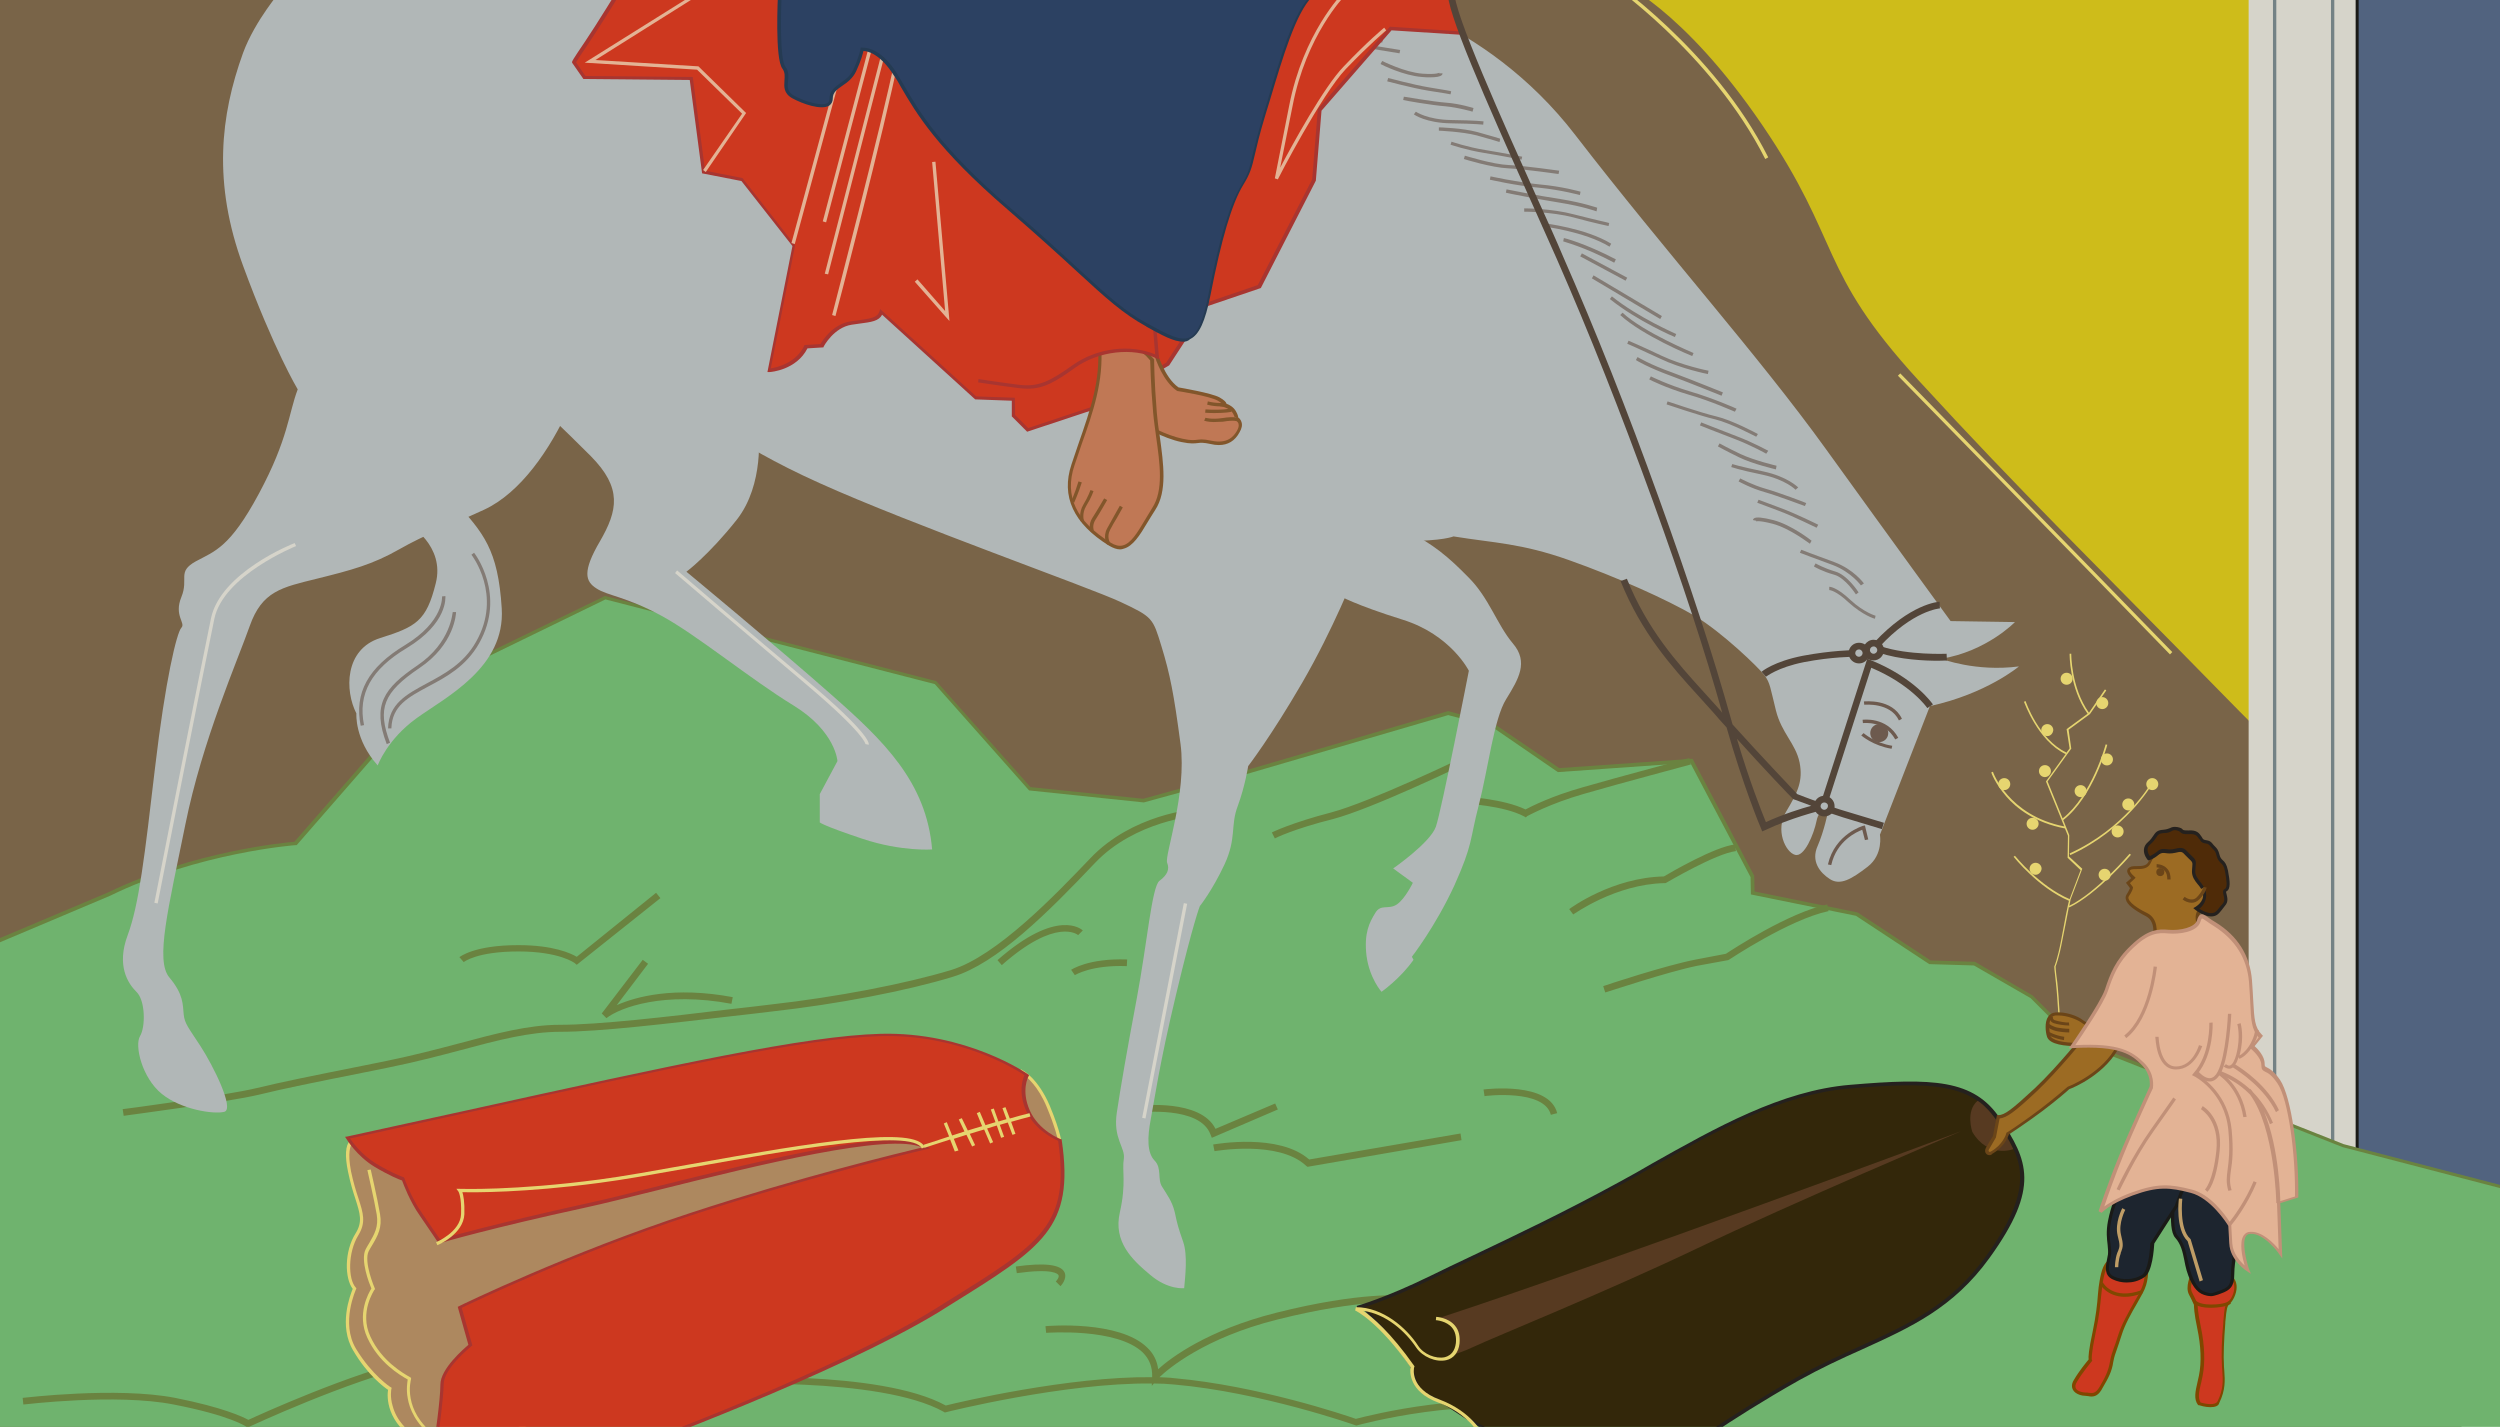 <svg version="1.1" xmlns="http://www.w3.org/2000/svg" xmlns:xlink="http://www.w3.org/1999/xlink" x="0" y="0" viewBox="0 0 749.9 428" xml:space="preserve"><style>.st9{fill:#cd381f}.st10{fill:#804700}.st12{fill:#b1b7b7}.st13{fill:#1d252f}.st14{fill:#1a1a17}.st15{clip-path:url(#SVGID_6_);fill:#b1b7b7}.st20{fill:#e6d570}.st21{fill:#c07855}.st22{fill:#82562b}.st24{clip-path:url(#SVGID_8_);fill:#e6d570}.st29{fill:#573a21}.st30{fill:#534539}.st31{fill:#6d5a4e}.st33{fill:#837b75}.st34{fill:#9c6b23}.st35{fill:#6b4518}.st43{fill:#c19078}</style><defs><path id="SVGID_1_" d="M0 0h749.9v428H0z"/></defs><clipPath id="SVGID_2_"><use xlink:href="#SVGID_1_" overflow="visible"/></clipPath><path clip-path="url(#SVGID_2_)" fill="#cebc1a" d="M455.7-29.8l91.1 131.9 134.5 153.2 76.3 21.1-9.4-290.6-292.5-15.6z"/><path d="M758.1 277L681 255.7 546.4 102.5 454.7-30.3l294 15.7 9.4 291.6zm-76.5-22.1l75.5 20.8-9.3-289.4-291.1-15.5 90.5 131.1 134.4 153z" clip-path="url(#SVGID_2_)" fill="#bf9d66"/><path d="M485.4-5.7s19.1 7.8 43.2 43.2c24.1 35.4 16.3 43.2 46.8 76.5 30.5 33.3 53.9 56 90 92.9 36.1 36.9 42.5 41.1 72.3 53.1l.7 182.1-771.7-2.1 2-447.2 516.7 1.5z" clip-path="url(#SVGID_2_)" fill="#796448"/><path clip-path="url(#SVGID_2_)" fill="#d6d4ca" d="M674.5-54.3V361H775V-54.3H674.5z"/><path d="M700.2 348.7h-1V-5.7h1v354.4zm-17.4-5.7h-1V-4.7h1V343z" clip-path="url(#SVGID_2_)" fill="#748285"/><path clip-path="url(#SVGID_2_)" fill="#51637f" d="M707-21.2v384.5h48.2V-21.2H707z"/><path d="M755.7 363.8h-49.1V-21.7h49.1v385.5zm-48.2-1h47.1V-20.7h-47.1v383.5z" clip-path="url(#SVGID_2_)" fill="#1a1a17"/><path d="M754.7 357.2l-51.9-13.5-80.7-31.9-12.7-12.8-17.1-9.9-13.3-.4-22-14.4-31.2-6.4-.1-5-18.3-34.7-39.8 2.8-19.8-13.5-13.3-3.6-63.1 18.4-28.3 7.8-34.1-3.5-28.3-31.9-99.1-25.5-49.6 24.1L88.6 253s-28.9 2.1-56 15.2l-81.5 34.4 1.4 152.4 802.9 4.3-.7-102.1z" clip-path="url(#SVGID_2_)" fill="#6fb36e"/><path d="M755.9 459.7h-.5L-48 455.4v-.5l-1.4-152.7.3-.1 81.5-34.4c25.6-12.4 53.3-15 55.9-15.2l43.2-49.5h.1l49.8-24.2h.2l99.2 25.5.1.1 28.2 31.7 33.8 3.5 28.3-7.8 63.2-18.5L448 217l19.7 13.4 40-2.8 18.5 35.1.1 4.7 30.9 6.3 21.9 14.4 13.3.4 17.3 10.1 12.7 12.7 80.6 31.9 52.2 13.6v.4l.7 102.5zM-47 454.4l801.9 4.3-.7-101.2-51.5-13.4-80.8-31.9-12.8-12.8-17-9.8-13.4-.4-22-14.5-31.5-6.4-.1-5.2-18.1-34.3-39.7 2.8-19.8-13.6-13.1-3.5-62.9 18.4-28.4 7.8-34.4-3.6-.1-.1-28.2-31.8-98.8-25.4-49.3 24L89 253.5h-.2c-.3 0-29.2 2.2-55.8 15.2L-48.2 303l1.2 151.4z" clip-path="url(#SVGID_2_)" fill="#6a8340"/><path class="st9" d="M643.9 380.1s.4 3.3-1 6.5-5.5 9.1-7 13.9c-1.5 4.8-2.1 5.2-2.5 8.1-.4 2.8-1.4 4.7-3.1 7.7-1.7 3-3.1 2-4.7 2s-4.8-1-3.1-4c1.8-3 4.5-6.2 4.5-6.2s-.4-1 1.1-8.4c1.6-7.4 1.6-11.9 2.1-15.3.6-3.5 1.5-5.8 3.1-6 1.7-.1 6.1-.5 6.1-.5l4.5 2.2z"/><path class="st10" d="M627.4 418.9c-.3 0-.6 0-.9-.1-.3 0-.6-.1-.9-.1-1 0-3-.4-3.8-1.8-.3-.6-.6-1.6.3-3 1.5-2.6 3.8-5.4 4.4-6.1-.1-.7 0-2.8 1.2-8.3 1-4.8 1.4-8.4 1.6-11.3.1-1.5.3-2.8.5-4 .5-2.9 1.3-6.2 3.6-6.4 1.7-.1 6.1-.5 6.1-.5h.1l4.7 2.4v.3c0 .1.4 3.5-1 6.7-.5 1.2-1.4 2.6-2.3 4.3-1.7 2.9-3.7 6.5-4.6 9.5-.6 2-1.1 3.2-1.4 4.2-.5 1.4-.8 2.2-1.1 3.8-.4 2.9-1.5 4.9-3.2 7.8-1.1 2.2-2.3 2.6-3.3 2.6zm12-40.5c-.8.1-4.4.4-5.9.5-1.2.1-2.1 1.9-2.7 5.5-.2 1.2-.3 2.5-.5 4-.3 2.9-.6 6.5-1.7 11.4-1.4 6.8-1.2 8.1-1.1 8.1l.1.3-.2.2s-2.7 3.2-4.4 6.1c-.5.8-.6 1.5-.3 2 .5.9 2.1 1.2 2.9 1.2.3 0 .7 0 1 .1 1.2.1 2 .2 3.2-1.8 1.7-2.9 2.6-4.7 3.1-7.5.3-1.7.6-2.6 1.1-4 .4-1 .8-2.2 1.4-4.1 1-3.2 3.1-6.8 4.7-9.7 1-1.7 1.8-3.1 2.3-4.3 1.1-2.5 1-5.1 1-5.9l-4-2.1z"/><path class="st9" d="M657.6 382.5s-1.7 3.4-.5 5.5c1.1 2.1 1.5 3.3 1.5 3.3s-.1 1.7 1 7.1c1.1 5.4 1.3 10.5.5 14.3-.8 3.8-1.7 6.6-.3 8.4 0 0 4.8 1.5 5.8-.6 2.1-4.4 1.5-7.4 1.3-10.7-.2-3.5-.1-8 .4-13 .4-4.4.4-5.2 1.6-6.2 1.1-1 3.2-5.2.3-7.7-2.9-2.4-6.3-.9-6.3-.9l-5.3.5z"/><path class="st10" d="M663 422.1c-1.5 0-3.1-.5-3.4-.6h-.2l-.1-.1c-1.3-1.7-.8-4-.1-7 .1-.6.3-1.2.4-1.8.8-3.9.6-8.9-.5-14.1-1-4.7-1-6.6-1-7.1-.1-.3-.6-1.4-1.5-3.1-1.2-2.3.5-5.8.5-6l.1-.3 5.4-.4c.6-.2 3.9-1.4 6.7 1 1.1.9 1.6 2.1 1.6 3.5 0 2.1-1.2 4.2-2 4.9-.9.8-1 1.4-1.4 5.6v.3c-.4 5.1-.6 9.6-.4 13 0 .4.1.8.1 1.3.2 2.8.4 5.7-1.5 9.6-.2 1-1.4 1.3-2.7 1.3zm-2.9-1.4c1.3.4 4.4 1 5.1-.4 1.8-3.7 1.6-6.4 1.4-9.1 0-.4-.1-.9-.1-1.3-.2-3.4-.1-8 .4-13.1v-.3c.4-4.3.4-5.2 1.7-6.3.6-.5 1.6-2.2 1.6-4.1 0-1.1-.4-2.1-1.3-2.8-2.6-2.2-5.7-.8-5.8-.8h-.2l-4.9.5c-.3.8-1.3 3.3-.4 4.8 1.1 2.1 1.5 3.3 1.6 3.3v.2s-.1 1.7 1 6.9c1.1 5.3 1.3 10.5.5 14.5-.1.6-.3 1.3-.4 1.9-.7 2.8-1.1 4.7-.2 6.1z"/><defs><path id="SVGID_3_" d="M0 0h749.9v428H0z"/></defs><clipPath id="SVGID_4_"><use xlink:href="#SVGID_3_" overflow="visible"/></clipPath><path d="M74.3 428.3l-.5-.4s-4.7-3.3-21.7-6.6c-17.2-3.4-44.8 0-45.1 0l-.2-2c.3 0 28.2-3.4 45.7 0 14.6 2.9 20.3 5.7 22 6.6 3.9-1.8 30.3-13.8 50.2-18.5l.5 1.9c-21.2 5-50 18.5-50.3 18.6l-.6.4zm332.5-.7l-.3-.1c-.3-.1-28.1-9.9-54.3-12.2-2-.2-4-.3-6.1-.3l-.6.7v-.7c-26.1-.3-61.4 8.5-61.7 8.6l-.4.1-.3-.2c-19.3-10.8-69.1-8.2-69.6-8.1l-.1-2c2.1-.1 50.4-2.7 70.3 8.2 3.9-1 37.1-8.8 61.9-8.5v-.1c.1-2.9-.8-5.3-2.8-7.3-7.8-7.5-28.8-5.9-29-5.9l-.2-2c.9-.1 22.1-1.8 30.5 6.4 1.9 1.8 3 4 3.3 6.5 3.9-3.5 14.8-11.7 35.3-16.9 25.8-6.5 38.2-5.2 38.7-5.1l-.2 2c-.1 0-12.6-1.3-38 5.1-22 5.5-32.9 14.9-35.4 17.3 1.5.1 3 .1 4.4.3 25 2.2 51.4 11.1 54.5 12.2 3.5-.9 35.9-9.3 60.1-3.3l-.5 1.9c-25-6.1-59.1 3.3-59.4 3.4h-.1zm-88.7-41.8l-1.4-1.4.7.7-.7-.7c.4-.4 1.1-1.4.8-1.9-.2-.4-1.7-2.1-12.5-.6l-.3-2c8.7-1.2 13.4-.6 14.6 1.7.9 2-1 4-1.2 4.2zm74.1-35.8l-.4-.3c-8.3-7.8-27.3-4.4-27.5-4.4l-.4-2c.8-.1 19.7-3.5 28.8 4.5l45.4-7.8.3 2-46.2 8zm-28.7-8.7l-.4-1c-3.2-8.7-21.3-6.6-21.5-6.6l-.2-2c.8-.1 18.7-2.1 23.2 6.9l17.9-7.6.8 1.8-19.8 8.5zm-326.4-6.6l-.3-2c.3 0 31-4.1 40.1-6.3 8.3-2 16.3-3.6 32.3-6.8l6.9-1.4c7.8-1.6 14.7-3.4 21.5-5.2 11.2-3 20.9-5.6 30.3-5.6 11.7 0 32.3-2.4 50.5-4.6 4.5-.5 8.9-1 12.9-1.5 19.6-2.2 40.3-6.2 53.9-10.3 13.8-4.2 31.4-22.6 41.9-33.6 12.6-13.2 31-14.7 31.8-14.7l.1 2c-.2 0-18.5 1.5-30.5 14.1C314.1 274 299 289 285.8 293c-13.7 4.2-34.5 8.2-54.2 10.4-4 .5-8.4 1-12.9 1.5-18.2 2.1-38.8 4.6-50.7 4.6-9.1 0-18.7 2.5-29.8 5.5-6.8 1.8-13.7 3.6-21.6 5.2l-6.9 1.4c-16 3.2-24 4.8-32.2 6.8-9.3 2.2-39.1 6.1-40.4 6.3zm428.1-.3c-2-7.8-19.7-5.7-19.9-5.6l-.3-2c.8-.1 19.7-2.4 22.1 7.1l-1.9.5zm-283.3-29l-1.4-1.4 12.3-16.1 1.6 1.2-9.4 12.4c5.7-2.5 17.1-5.7 34.8-2.4l-.4 2c-20.2-3.8-33.4 1.1-37.5 4.3zm299.6-7.7l-.6-1.9c.8-.3 18.9-6.3 27.9-8l8.9-1.7c2-1.3 18.7-12.3 30.4-14.8l.4 2c-11.8 2.5-29.7 14.5-29.9 14.6l-.2.1-9.3 1.7c-8.9 1.8-27.4 8-27.6 8zm-159.1-5.2l-1.1-1.6c.2-.1 5.2-3.5 16.8-3.1l-.1 2c-10.8-.4-15.5 2.7-15.6 2.7zm-21.9-3l-1.3-1.5c18-15.8 25.3-9.2 25.6-8.9l-1.4 1.4.7-.7-.7.7c-.1-.1-6.5-5.5-22.9 9zm-127.5-.1l-.6-.5s-4.5-3.5-16.9-3.5c-12.4 0-16.3 3.1-16.4 3.2l-1.3-1.5c.2-.1 4.4-3.6 17.7-3.6 10.6 0 15.8 2.5 17.5 3.5l23.8-19.2 1.3 1.6-25.1 20zm298.9-15.1l-1.2-1.6c.5-.4 13-9.5 28.4-9.8 2-1.2 15.4-9 21.4-9.6l.2 2c-6 .7-20.7 9.4-20.9 9.5l-.2.1h-.3c-14.8.3-27.3 9.4-27.4 9.4zm-89.5-22.8l-.9-1.8c.2-.1 5.9-2.9 17.8-6 11.7-3.1 39.5-16.5 39.7-16.6l.9 1.8c-1.1.6-28.3 13.7-40.1 16.8-11.6 2.9-17.3 5.7-17.4 5.8zm75.3-6.3l-.5-.3c-6.2-3.3-17.6-3.8-17.8-3.9l.1-2c.5 0 11.4.6 18.1 3.8 1.7-.9 7.8-4 17-6.6 10.7-3.1 31.8-8.7 32.1-8.8l.5 1.9c-.2.1-21.4 5.7-32 8.8-10.5 3-17 6.7-17.1 6.7l-.4.4z" clip-path="url(#SVGID_4_)" fill="#6a8340"/><path class="st12" d="M227.5 129.5s1.9 15.7-6.5 26.4c-8.4 10.6-15.1 15.6-15.1 15.6s27.8 23 43.5 36.9c15.7 13.8 28.5 26.2 30.2 46.4 0 0-9.2.7-20.9-3.2-11.7-3.9-12.8-4.9-12.8-4.9v-8.5l5.3-9.9s-.5-8.9-13.2-16.7c-12.8-7.8-28.9-21.1-39.6-26.9s-16.2-6-19.5-8.2c-3.3-2.1-4.3-5 1.1-14.2 5.3-9.2 6.7-15.9-2.8-25.5-9.6-9.6-12.8-12.4-12.8-12.4l7.3-16.7 15.4 2.5 40.4 19.3z"/><path class="st13" d="M652.8 354.4s-2.6 13.7 0 16.5c2.6 2.8 2.5 6.4 3.6 10 1.1 3.6 2.5 6.3 4.8 7 2.3.7 2.3.5 4.8-.4s3.6-1.7 3.6-5.4 1.3-9.9 1.3-9.9l-3.4-10.2-14.7-7.6z"/><path class="st14" d="M663.2 388.8c-.5 0-1.2-.1-2.1-.4-2.2-.7-3.9-3-5.2-7.3-.3-1-.5-2.1-.7-3.1-.5-2.5-1-4.8-2.7-6.7-2.7-2.9-.4-15.5-.1-16.9l.1-.7 15.5 8 3.5 10.5v.1c0 .1-1.3 6.2-1.3 9.8 0 3.8-1.2 4.9-4 5.9-.3.1-.6.2-.8.3-1 .3-1.6.5-2.2.5zm-10-33.6c-.7 4.1-1.9 13.3 0 15.4 1.9 2.1 2.4 4.6 3 7.2.2 1 .4 2 .7 3 1.2 4 2.6 6.1 4.5 6.7 1.9.6 2 .5 3.6-.1.3-.1.5-.2.9-.3 2.4-.9 3.3-1.5 3.3-4.9 0-3.4 1.1-8.9 1.3-9.9l-3.3-9.9-14-7.2z"/><path class="st12" d="M122.6 157.3s11 6.4 8.1 17.7c-2.8 11.3-5.9 13-16.7 16.4-10.7 3.4-10.6 15.8-7.1 22.6 0 0-.6 7.8 6.4 15.6 0 0 2.8-7.8 11.7-14.2 8.9-6.4 26.6-15.2 25.5-32.9-1.1-17.7-5.5-22.7-14.2-32.2l-13.7 7z"/><defs><path id="SVGID_5_" d="M0 0h749.9v428H0z"/></defs><clipPath id="SVGID_6_"><use xlink:href="#SVGID_5_" overflow="visible"/></clipPath><path class="st15" d="M401.8 178.7s4.6 2.7 19 7.2 19.8 15.3 19.8 15.3-8.2 42-9.9 46.8c-1.7 4.8-12.8 12.5-12.8 12.5l5.9 4.3s-2.3 4.8-4.8 6.5c-2.6 1.7-4.8-.3-6.5 2.6-1.7 2.8-3.4 5.9-2.6 12.8.9 6.8 4.5 10.8 4.5 10.8s5.7-4 9.6-9.6l-.5-.9s7.1-9.1 12.8-21.5c5.6-12.5 4.5-13.3 7.3-24.1s4.5-25.8 8.2-31.7c3.7-6 6.8-11.1 2-16.7-4.8-5.7-7.1-13.6-13.3-19.8-6.2-6.3-10.2-9.7-19.3-14.5l-17.3 13-2.1 7z"/><path class="st15" d="M406.6-2.8s38.3 7.3 66 43.4c27.8 36 54.7 65.8 75.1 94.1 20.4 28.3 37.4 51.6 37.4 51.6l19.3.3s-8.5 8.8-22.1 11c0 0 10.3 4 23.3 2.3 0 0-9.7 8.2-26.7 11.9l-15 38.6s1.1 5.9-3.7 9.6c-4.8 3.7-8.2 5.7-11.3 3.7-3.1-2-5.7-5.4-3.7-9.9 2-4.6 3.1-10.2 3.1-10.2s-2.6-1.4-3.4 2.6c-.8 4-3.7 11.1-6.5 10.2-2.8-.8-6-7.4-2.6-13 3.4-5.7 5.1-9.1 4-14.7-1.2-5.7-5.4-8.8-7.1-15.6-1.7-6.8-1.7-8.2-3.4-10.5-1.7-2.3-12.8-13-21-17.9-8.2-4.8-23.3-11.6-37.7-16.7-14.4-5.1-22.4-5.1-34.6-7.1 0 0-3.1 1.4-14.5 1.4 0 0-5.9 6-15.1 9.9 0 0-6.4 16.4-15.8 32.6-9.4 16.2-16.2 25-16.2 25s-.9 5.9-3.1 11.9c-2.3 6-.3 9.6-4 17.6-3.7 7.9-7.4 12.5-7.4 12.5s-2 5-7.1 26.4c-5.1 21.3-6.5 31.7-7.6 37.4-1.1 5.7-1.1 10.2 1.1 12.5 2.3 2.3.8 5.7 2.3 7.9 1.4 2.3 3 4.3 3.8 7.7.7 3.4 1.1 4.8 2.5 8.8 1.4 4 .6 10.5.3 13.9 0 0-4.8.6-10.2-4-5.4-4.5-11.1-9.9-9.1-18.7 2-8.8.6-12.7 1.2-16.1.5-3.4-3.3-6-2.1-13.9 1.2-7.9 2.9-17.8 6-34.3 3.1-16.5 4.5-33.5 6.8-35.2 2.3-1.7 3.1-3.4 2.3-5.4-.9-2 6-20.7 4-35.7-2-15-3.1-20.7-5.7-29.2s-2.6-8.8-12.2-13.3-62.7-23.2-90.4-35.7c-27.8-12.5-34-21-50.2-26.6-16.2-5.7-19.3-8.5-24.9 4-5.7 12.5-14.5 25.5-25.5 30.6-11.1 5.1-17.6 7.4-25.5 11.9-7.9 4.5-14.2 6.2-24.7 8.8-10.5 2.6-16.4 3.7-20.1 14.2-3.7 10.5-14.2 34.3-19.3 59.5-5.1 25.2-9.1 40.8-4.8 45.9 4.3 5.1 4 8.2 4.3 11.1.3 2.8 1.4 3.9 5.1 9.6 3.7 5.7 10.2 18.7 7.1 19.6-3.1.8-12.9-.6-18.8-5.4-5.9-4.8-8.2-14.5-6.5-17.3 1.7-2.8 1.6-10.8-1.1-13.3-2.6-2.6-6-7.9-2.6-17s5.1-23.8 8.2-50.2c3.1-26.4 6.5-40.5 7.9-42 1.4-1.4-2.3-3.6 0-9.2s-1.4-7.5 4.3-10.7c5.7-3.1 10.2-4 19-20.4s8.8-23.8 11.6-31.2c0 0-7.2-12-16.4-37.1-9.1-24.8-6.8-45 0-63.8 3.6-9.8 11.6-19 11.6-19L216-15.3 406.6-2.8z"/><path d="M487.6 84.2L474 76.9l.5-.9 13.6 7.3-.5.9zm-3.4-5.4c-9.2-4.9-15.3-6.3-15.3-6.4l.2-1c.1 0 6.2 1.5 15.6 6.4l-.5 1zm-1.4-4.8c-7.5-4.6-20-6.1-20.1-6.1l.1-1c.5.1 12.8 1.5 20.5 6.2l-.5.9zm-.3-6.2s-4-.8-10.6-2.6c-6.5-1.7-14.6-1.7-14.7-1.7v-1c.1 0 8.2 0 14.9 1.8 6.6 1.7 10.5 2.5 10.6 2.6l-.2.9zm-3.6-4.4s-4.1-1.5-11-2.6-16.1-2.9-16.2-3l.2-1c.1 0 9.3 1.9 16.1 2.9 6.9 1.1 11 2.6 11.1 2.6l-.2 1.1zm-5-4.9c-.1 0-5.4-1.5-12.3-2.2-7-.6-14.6-2.4-14.7-2.4l.2-1c.1 0 7.6 1.7 14.5 2.4 7 .6 12.5 2.2 12.5 2.2l-.2 1zm-6.4-6.3c-.1 0-10.4-1.5-15.1-1.7-4.9-.2-13-2.7-13.3-2.8l.3-1c.1 0 8.3 2.6 13.1 2.8 4.8.2 15.1 1.7 15.2 1.7l-.2 1zm-11.1-4.3c-.1 0-5.5-1.1-11.1-2-5.6-.9-10.2-2.5-10.2-2.5l.3-.9s4.6 1.6 10.1 2.5c5.6.9 11 2 11.1 2l-.2.9zm-6.6-5.3s-2.5-.8-6.9-2c-4.3-1.1-11.2-1.4-11.3-1.4v-1c.3 0 7.1.2 11.5 1.4s6.9 2 6.9 2l-.2 1zm-4.9-5.2s-2.2-.3-9.6-.4c-7.6-.1-11.1-2.6-11.2-2.7l.6-.8s3.4 2.4 10.6 2.5c7.4.1 9.6.4 9.7.4l-.1 1zm-3.2-3.9s-4-1.2-8-1.6c-4.1-.3-12.7-1.8-12.8-1.9l.2-1c.1 0 8.7 1.5 12.7 1.8 4.1.3 8.1 1.6 8.2 1.6l-.3 1.1zm-6.6-5.2s-1.9-.4-6.7-1.1c-4.9-.8-12.2-2.8-12.3-2.8l.3-1c.1 0 7.4 2 12.2 2.8 4.9.8 6.7 1.1 6.7 1.2l-.2.9zm-6.2-5.1c-.7 0-1.5 0-2.3-.1-5.6-.4-12.2-3.7-12.5-3.9l.5-.9c.1 0 6.7 3.4 12.1 3.8 4.4.3 5-.3 5.1-.3 0 0-.1.1-.1.2h1c0 .1 0 .3-.2.5-.5.5-1.7.7-3.6.7zm-9.1-7.2s-4.4-.7-10.4-1.7c-6.2-1-9.8-4.5-9.9-4.6l.7-.7s3.6 3.4 9.4 4.3c6.1 1 10.4 1.7 10.4 1.7l-.2 1zm-5.2-3.2s-2.6-.9-6.2-1.2c-3.9-.3-8-4.7-8.2-4.8l.7-.7s4 4.3 7.5 4.5c3.7.3 6.3 1.2 6.4 1.3l-.2.9zm-5.7-5.9c-.8 0-2.9-.3-6.7-2.7C397.6 1.3 394 1 394 1l.1-1c.2 0 3.9.3 8.7 3.3 4.5 2.8 6.3 2.5 6.4 2.5l.2 1c-.2.1-.3.1-.5.1z" clip-path="url(#SVGID_6_)" fill="#837b75"/><path d="M185.8-2.6s-6.2 10.2-9.9 15.6-3.7 5.7-3.7 5.7l3.1 4.5 32 .3 3.7 28.1 11.4 2.3L238 73.7l-7.4 37.4s7.9-.6 11.1-7.1l4.8-.3s3.1-6 8.8-6.8 8.2-.8 9.1-3.4l28.3 25.8 11.3.4v5l4.2 4.3 19.6-6.5 22.4-13.3 11.6-17.9 15.9-5.4 16.4-32 1.7-21 21.3-24.4 21.5 1.4-5.1-18.1-238.7-4.5-9 10.1z" clip-path="url(#SVGID_6_)" fill="#cd381f"/><path d="M308.1 129.5l-4.6-4.6v-4.7l-11-.4-.1-.1-27.8-25.3c-1 1.9-3.1 2.2-7 2.7l-2.1.3c-5.4.8-8.4 6.5-8.4 6.5l-.1.3-4.8.3c-3.3 6.5-11 7.1-11.3 7.1h-.7l7.5-37.8-15.3-19.5-11.8-2.3-3.7-28-31.9-.3-3.4-4.9v-.2c0-.2 0-.4 3.8-6 3.6-5.3 9.8-15.5 9.9-15.6l.1-.1 9.2-10.4L434-8.7l5.4 19.2-22-1.4-21 24.1-1.7 21-16.5 32.2-15.9 5.4-11.6 17.8-22.7 13.3-19.9 6.6zm-3.6-5l3.9 3.9 19.2-6.4 22.2-13.2 11.7-17.9 15.8-5.4 16.3-31.7 1.7-21.1L416.9 8 438 9.4l-4.8-17.1-238.1-4.5-8.9 10c-.4.7-6.4 10.4-9.9 15.6-2.5 3.6-3.3 4.9-3.5 5.3l2.8 4.1 32.2.3 3.7 28.1 11.2 2.2 15.8 20.2-7.3 36.9c1.9-.3 7.5-1.6 10-6.7l.1-.3 4.8-.3c.7-1.2 3.8-6 9-6.8.8-.1 1.5-.2 2.2-.3 4-.6 5.9-.8 6.5-2.7l.2-.7 28.8 26.2 11.6.4.1 5.2z" clip-path="url(#SVGID_6_)" fill="#a83530"/><path d="M306.6 321.5s4.5 2.3 7.9 10.5c3.4 8.2 3.5 11.3 3.5 11.3l-9.5-3.8-4.1-10.3 2.2-7.7z" fill="#ad885f"/><path class="st20" d="M318.6 344l-10.4-4.2-4.3-10.7 2.3-8.4.5.3c.2.1 4.7 2.5 8.2 10.7 3.4 8.2 3.6 11.4 3.6 11.5l.1.8zm-9.7-4.9l8.5 3.4c-.2-1.4-1-4.6-3.4-10.4-2.6-6.3-5.9-9-7.2-9.9l-1.9 6.8 4 10.1z"/><path class="st21" d="M346.5 105.7s2.1 7.9 6.7 11.1c0 0 9.8 1.6 12.3 3s1.7 1.8 1.7 1.8 2.2.6 3.1 2.3c.9 1.7.4 1.7.4 1.7s2.3 1.1.6 4c-1.2 2-3.3 4.2-8.1 3.1-4.8-1-3.3.5-8.8-.6-5.4-1.1-12.2-5.1-12.2-5.1l-4.5-19.8 8.8-1.5z"/><path class="st22" d="M365.6 133.5c-.8 0-1.6-.1-2.4-.3-2.3-.5-3.1-.4-3.9-.3-1 .1-2 .3-4.9-.3-5.5-1.1-12.1-5-12.3-5.2l-.2-.1-4.7-20.6 9.8-1.6.1.4c0 .1 2.1 7.7 6.4 10.7 1.1.2 9.9 1.7 12.3 3 1.4.8 2 1.4 2.1 1.9.8.3 2.2 1 2.9 2.4.5.9.6 1.4.6 1.7.3.2.8.7 1 1.4.3.9.1 1.9-.6 3.1-1.4 2.6-3.5 3.8-6.2 3.8zm-5.2-1.7c.7 0 1.6.1 3 .4 4.7 1 6.6-1.2 7.6-2.9.5-.9.7-1.6.5-2.2-.2-.7-.9-1-.9-1l.2-1c-.3 0-.4.2-.4.3 0 0 0-.3-.5-1.3-.8-1.5-2.8-2-2.8-2l-1.3-.3 1-.5c-.1-.2-.5-.5-1.5-1.1-2.4-1.4-12-2.9-12.1-2.9l-.2-.1c-4.1-2.8-6.3-9.2-6.8-10.9l-7.8 1.3 4.4 19.1c1.1.6 7 3.9 11.9 4.9 2.7.6 3.6.4 4.5.3.3 0 .7-.1 1.2-.1z"/><path class="st21" d="M345.7 108s0 6 .9 15.9c.8 9.9 4.2 21.8-.4 28.9-4.7 7.1-7.2 14.2-13.2 10.5-6-3.7-15.3-11.1-11.1-23.8 4.2-12.8 9.1-23.4 7.9-36 0 0 8.8-4 15.9 4.5z"/><path class="st22" d="M336 164.8c-1 0-2.1-.4-3.3-1.1-10.7-6.6-14.5-14.8-11.3-24.4.7-2.1 1.4-4.2 2.1-6.2 3.6-10.3 6.7-19.2 5.8-29.6v-.4l.3-.1c.1 0 9.2-4 16.5 4.7l.1.1v.2c0 .1 0 6 .8 15.8.2 2.3.5 4.8.9 7.2 1.1 8.1 2.3 16.4-1.4 22-.8 1.3-1.6 2.5-2.3 3.7-2.3 3.9-4.4 7.2-7.2 7.9-.3.1-.6.2-1 .2zm-5.7-61c.8 10.5-2.4 19.8-5.9 29.6-.7 2-1.4 4.1-2.1 6.2-3.1 9.2.5 16.8 10.9 23.2 1.3.8 2.5 1.1 3.6.8 2.4-.6 4.3-3.7 6.5-7.4.7-1.2 1.5-2.5 2.3-3.8 3.5-5.3 2.3-13.4 1.2-21.3-.3-2.4-.7-4.9-.9-7.3-.8-8.9-.8-14.7-.9-15.7-5.9-7.1-13-4.9-14.7-4.3z"/><defs><path id="SVGID_7_" d="M0 0h749.9v428H0z"/></defs><clipPath id="SVGID_8_"><use xlink:href="#SVGID_7_" overflow="visible"/></clipPath><path d="M107 341.9s-4.3-.7-2.1 9.6c2.1 10.3 5.5 13.4 2.2 18.8-3.3 5.3-3.3 13.5-.7 16.3 0 0-4.9 10.2 0 18.4 4.9 8.1 10.6 11.7 10.6 11.7s-2.1 9.2 9.2 15.6l15.6 4.6 108.1-64.5 33-23.4-10.9-15.6-142.3 17-22.7-8.5z" clip-path="url(#SVGID_8_)" fill="#ad885f"/><path class="st24" d="M141.8 437.4l-15.9-4.7c-10.3-5.8-9.8-14-9.5-15.8-1.2-.8-6.1-4.4-10.4-11.7-4.6-7.6-.9-16.8-.2-18.6-2.4-3.1-2.6-11.2.9-16.7 2.1-3.4 1.3-5.9-.1-10.3-.7-2.1-1.5-4.7-2.2-8.1-1-4.8-.8-7.9.6-9.4.9-1 2-.8 2.1-.8h.1l22.6 8.5 142.5-17 11.2 16.2-33.4 23.7-108.3 64.7zm-15.5-5.6l15.3 4.5 107.9-64.4 32.5-23.1-10.3-14.9-142.1 17-22.7-8.5c-.1 0-.7 0-1.2.5-.6.7-1.5 2.7-.4 8.5.7 3.3 1.5 5.9 2.2 8 1.5 4.6 2.3 7.3 0 11.1-3.2 5.2-3.1 13.2-.8 15.7l.2.2-.1.3c0 .1-4.7 10.1 0 17.9 4.8 7.9 10.3 11.5 10.4 11.5l.3.2-.1.3s-.5 2.3.4 5.2c1.1 4.1 4.1 7.5 8.5 10z"/><path d="M189.2 434.4s60.9-22.3 91.8-41.5c30.8-19.1 40.7-24.1 36.9-51 0 0-6.7-2.4-9.6-8.8-2.8-6.4-.4-10.6-.4-10.6s-18-12.8-43.9-12c-26 .7-75.4 12.4-159.8 30.8 0 0 3 5 8.1 8.1 5.2 3.2 8.5 4.3 8.5 4.3s2.1 6.1 5.3 10.6c3.2 4.6 5.6 8.1 5.6 8.1s15.8-4.6 43.3-10.6c27.5-6 93-25.2 102.8-17.4 0 0-33.7 7.8-70.5 19.8-36.9 12-69.4 28-69.4 28l3.2 11.3s-8.5 6.8-8.5 11.7c0 4.9-1.8 17-1.8 17l58.4 2.2z" clip-path="url(#SVGID_8_)" fill="#cd381f"/><path d="M189.3 434.9l-59.1-2.1.1-.6c0-.1 1.8-12.1 1.8-16.9 0-4.7 7-10.7 8.4-11.9l-3.2-11.4.4-.2c.3-.2 33.1-16.1 69.5-28 32.6-10.7 63.1-18.1 69.4-19.6-9.6-4.5-49.3 5.3-78.5 12.6-8.6 2.1-16.7 4.2-22.8 5.5-27.2 5.9-43.2 10.5-43.3 10.6l-.4.1-.2-.3s-2.4-3.6-5.5-8.1c-2.9-4.1-4.9-9.4-5.3-10.5-.9-.3-3.9-1.5-8.4-4.2-5.2-3.2-8.2-8.1-8.3-8.3l-.4-.6.7-.1c12.1-2.6 23.5-5.2 34.3-7.5 64.4-14.2 103.3-22.7 125.6-23.3 25.8-.7 44.1 12 44.2 12.1l.4.3-.2.4s-2.3 4.1.4 10.2c2.7 6.1 9.2 8.6 9.3 8.6l.3.1v.3c3.8 26.2-5.6 32-33.6 49.4l-3.5 2.2c-30.7 18.6-91.4 40.9-92.1 41.2zm-58-3.1l57.8 2.1c2.7-1 61.7-22.8 91.6-41.4l3.5-2.2c28.2-17.5 36.8-22.8 33.2-48.1-1.3-.6-7-3.2-9.6-9-2.4-5.5-1.1-9.4-.5-10.7-2.6-1.7-19.7-12.4-43.3-11.7-22.2.6-61.1 9.1-125.4 23.3-10.5 2.3-21.7 4.8-33.6 7.4.9 1.4 3.6 4.9 7.6 7.4 5.1 3.1 8.4 4.2 8.4 4.2l.2.1.1.2c0 .1 2.1 6 5.3 10.5 2.6 3.8 4.7 6.9 5.4 7.8 2.5-.7 18-5 43-10.5 6.1-1.3 14.2-3.3 22.8-5.5 32.3-8 72.6-18 80.4-11.8l.8.6-1 .2c-.3.1-34.1 7.9-70.5 19.8-34.3 11.2-65.3 26-69 27.8l3.2 11.3-.3.2c-.1.1-8.3 6.7-8.3 11.3-.1 4.6-1.4 14.2-1.8 16.7z" clip-path="url(#SVGID_8_)" fill="#a83530"/><path class="st24" d="M286.4 345.4l-1.4-3.6c-4.5 1.4-7.6 2.5-7.7 2.5l-.3-.9c.1 0 3.2-1 7.7-2.5l-1.6-3.9.9-.4 1.6 4c1.2-.4 2.4-.8 3.7-1.2l-1.7-3.6.9-.4 1.8 3.7c1.4-.4 2.8-.9 4.3-1.3l-1.6-3.9.9-.4 1.7 4 3-.9-1.4-3.8.9-.3 1.4 3.9c.8-.2 1.6-.5 2.4-.7l-1.2-3.3.9-.3 1.3 3.4c2-.6 4-1.1 5.9-1.6l.3 1c-1.8.5-3.8 1-5.8 1.6l1.3 3.6-.9.3-1.4-3.7c-.8.2-1.6.5-2.4.7l1.3 3.6-.9.3-1.3-3.7c-1 .3-2 .6-2.9.9l1.8 4.1-.9.4-1.8-4.2c-1.5.4-2.9.9-4.3 1.3l1.6 3.4-.9.4-1.7-3.5c-1.3.4-2.6.8-3.8 1.2l1.4 3.5-1.1.3z"/><path d="M452.8 432s-6.5-2.3-16.4-9.1c-9.9-6.8-10.5-2.8-13.1-13.3 0 0-7.7-11-14.2-17l-2.3-.4s8.3-2.2 22.2-9c13.8-6.8 34.3-15.9 56.9-28.3 22.7-12.5 45.1-26.9 68.9-28.9 23.8-2 36.7-2 44.5 9.9 7.9 11.9 12.1 19.9-3.1 41.1-15.3 21.2-34.9 24.1-57 36.6-22 12.4-36.2 23.2-36.2 23.2l-50.2-4.8z" clip-path="url(#SVGID_8_)" fill="#33270a"/><path d="M503.2 437.3l-50.5-4.9c-.1 0-6.7-2.4-16.5-9.1-3.1-2.1-5.3-3.2-6.9-4-3.7-1.8-4.6-2.5-6.3-9.5-.7-1-7.8-11.1-13.9-16.8l-2.1-.3v-1c.1 0 8.4-2.3 22.1-9 3.7-1.8 8-3.9 12.5-6 12.4-5.9 27.8-13.2 44.4-22.3 3.2-1.7 6.3-3.5 9.4-5.3 19.2-10.8 39-22 59.6-23.7 24.7-2.1 37.1-1.7 45 10.2 8.2 12.4 12.1 20.5-3.2 41.7-10.9 15.1-23.6 20.8-38.3 27.5-6.1 2.7-12.3 5.6-18.8 9.2-21.8 12.3-36.1 23.1-36.2 23.2l-.3.1zm-50.3-5.8l49.9 4.8c1.6-1.2 15.5-11.5 36.2-23.2 6.5-3.7 12.8-6.5 18.9-9.3 14.6-6.6 27.2-12.3 37.9-27.1 15.6-21.7 10.4-29.6 3.1-40.5-7.6-11.4-19.8-11.7-44.1-9.7-20.4 1.7-40.1 12.8-59.2 23.6-3.1 1.8-6.3 3.5-9.4 5.3-16.6 9.1-32.1 16.5-44.5 22.4-4.5 2.1-8.8 4.2-12.5 6-9.8 4.8-16.9 7.3-20.2 8.4h.3l.1.1c6.5 6 14.2 17 14.2 17.1l.1.2c1.7 7 2.4 7.3 5.8 9 1.6.8 3.9 1.9 7 4.1 9.5 6.2 15.8 8.6 16.4 8.8z" clip-path="url(#SVGID_8_)" fill="#25211e"/><path class="st29" d="M588.3 339.3s-105.7 39.4-156.8 56.1c0 0 5.9 1.4 5.4 7.1-.5 5.7-2.6 4-2.6 4s1.7.3 7.7-2.5c5.9-2.8 39.1-16.2 67-29.5 28-13.4 79.3-35.2 79.3-35.2z"/><path class="st30" d="M548.2 241l-1.9-.6 13.8-42.8 1 .4c13.2 5.3 18.5 13 18.7 13.3l-1.7 1.1c0-.1-4.9-7.1-16.8-12.1L548.2 241z"/><path class="st12" d="M558.7 216.4s6.8-1 10.2 5.1"/><path class="st31" d="M568.5 221.8c-3.2-5.7-9.4-4.9-9.7-4.9l-.1-1c.1 0 7.2-1 10.7 5.4l-.9.5z"/><path class="st12" d="M558.6 220.1s3.5 3.1 8.9 3.9"/><path class="st31" d="M567.4 224.6c-5.5-.9-9-3.9-9.1-4l.7-.7s3.4 3 8.6 3.8l-.2.9z"/><path class="st12" d="M559.1 210.9s8.1-.9 10.9 5"/><path class="st31" d="M569.6 216.1c-2.6-5.5-10.3-4.7-10.4-4.7l-.1-1c.3 0 8.5-.9 11.4 5.2l-.9.5z"/><defs><path id="SVGID_9_" d="M0 0h749.9v428H0z"/></defs><clipPath id="SVGID_10_"><use xlink:href="#SVGID_9_" overflow="visible"/></clipPath><path d="M528.6 249.4l-.4-1c-.1-.1-5.4-12.9-10.3-30.2-1.4-1.5-2.7-3-3.9-4.4-1.5-1.7-3-3.3-4.6-5.1-8-8.8-17-18.8-23.3-34.4l1.9-.7c6.1 15.2 15 25.1 22.9 33.8 1.6 1.8 3.1 3.4 4.6 5.1.4.4.7.8 1.1 1.3-5.1-18.2-12.1-39.5-20.8-63.5-9.7-26.7-19.1-50.5-28.9-72.8-2.1-4.7-4.7-10.6-7.5-16.8-14.1-31.4-25.8-57.9-25.1-63.3l2 .2c-.6 5.4 14.8 39.6 25 62.3 2.8 6.2 5.5 12.1 7.5 16.9 9.8 22.3 19.3 46.2 28.9 72.9 9.1 25.2 16.4 47.5 21.6 66.2.1.5.3 1 .4 1.4 8 8.9 18 19.4 19.4 20.9 1.5.6 10.2 3.9 14.4 5.1 4.7 1.4 11.6 3.5 11.6 3.5l-.6 1.9s-6.9-2.1-11.6-3.5c-1.9-.6-4.5-1.5-7.1-2.4l.1.4c-.1 0-8.9 2.2-16.4 5.8l-.9.4zm-7.6-27.8c3.7 12.5 7.5 22.1 8.7 25 5.2-2.4 10.7-4.1 13.6-4.9-2.8-1-5-1.9-5.2-1.9l-.2-.1-.2-.2c-.1 0-8.8-9.1-16.7-17.9zm8.7-18.6l-1.3-1.5c.1-.1 3.7-3.1 12.4-4.8 8.5-1.6 15.2-1.7 15.5-1.7v2c-.1 0-6.8 0-15.1 1.6-8.1 1.6-11.4 4.4-11.5 4.4zm51.7-4.8c-3.9 0-11.6-.3-17.7-2.4l.6-1.9c8.1 2.7 19.5 2.2 19.6 2.2l.1 2c-.1 0-1.1.1-2.6.1zm-17.7-4.1l-1.5-1.4c10.8-11.6 19.2-12.2 19.6-12.2l.1 2c-.1 0-8.1.6-18.2 11.6z" clip-path="url(#SVGID_10_)" fill="#534539"/><path class="st33" d="M562.4 185.6c-.2 0-3.7-1.1-7.9-4.9-3.8-3.6-5.7-3.7-5.8-3.7v-1c.2 0 2.3.1 6.4 4 4 3.7 7.5 4.7 7.5 4.7l-.2.9zm-5.7-7.3s-3.2-5-6.5-5.9c-3.6-1-6-2.4-6.1-2.5l.5-.9s2.4 1.4 5.8 2.4c3.7 1 7 6.1 7.1 6.3l-.8.6zm1.5-2.7s-2.9-4-8.4-6.1c-5.8-2.1-9.9-3.7-9.9-3.7l.4-.9s4.1 1.6 9.9 3.7c5.9 2.2 8.8 6.3 8.9 6.4l-.9.6zm-15.3-12.5c-.1 0-5.9-4.6-11.2-6-4.3-1.1-5-.7-5-.7s.1-.1.1-.2l-1-.2c0-.1.1-.3.3-.5.7-.5 2.6-.3 5.8.5 5.4 1.4 11.3 6 11.5 6.2l-.5.9zm2-4.8c-.1 0-6.8-3.4-11.4-5.1-4.6-1.7-6.4-2.4-6.4-2.4l.4-.9s1.8.7 6.4 2.4c4.7 1.7 11.5 5.1 11.5 5.1l-.5.9zm-3.5-6.5c-.1 0-8.2-3.1-12.1-4.2-4-1.1-7.6-3.1-7.8-3.2l.5-.9s3.7 2 7.6 3.1c3.9 1.1 12.1 4.2 12.2 4.3l-.4.9zm-2.8-4.9s-2.9-3-9.9-4.5c-7.3-1.5-9.3-2.3-9.4-2.3l.3-.9s2.1.7 9.3 2.2c7.4 1.6 10.3 4.7 10.5 4.8l-.8.7zm-5.9-6.1c-.3-.1-6.9-1.6-11-3.6s-6.4-3.3-6.4-3.3l.5-.9s2.3 1.3 6.3 3.2c4 1.9 10.8 3.5 10.8 3.5l-.2 1.1zm-2.9-4.7s-4.2-2.4-9.4-4.4c-5.3-2-10.5-4.1-10.5-4.1l.4-.9c.1 0 5.2 2.1 10.5 4.1 5.3 2 9.5 4.4 9.6 4.4l-.6.9zm-3-5.1c-.1 0-7.7-4.1-12.3-5.2-4.7-1.1-14.5-4.5-14.6-4.5l.3-.9c.1 0 9.9 3.4 14.6 4.5 4.7 1.1 12.2 5.1 12.5 5.3l-.5.8zm-6.4-7.5c-.1 0-7.1-3.2-13.8-5.1-6.8-2-11.8-4.5-11.9-4.6l.5-.9s5 2.5 11.7 4.5c6.8 2 13.9 5.1 14 5.2l-.5.9zm-4-4.8c-.1 0-8.8-3.6-15.3-6-6.6-2.4-10.3-4.6-10.4-4.7l.5-.9s3.8 2.3 10.3 4.6c6.5 2.4 15.2 6 15.3 6l-.4 1zm-4.1-6.5c-.1 0-8.1-1.6-14.3-4.6-6.2-2.9-9.9-4.5-9.9-4.5l.4-.9s3.8 1.6 9.9 4.5c6.1 2.9 14 4.5 14.1 4.5l-.2 1zm-4.7-5.4c-.6-.2-15-6.2-21.6-12.3l.7-.7c6.5 6 21.2 12 21.3 12.1l-.4.9zm-5.2-5.7c-.1 0-11.3-4.8-19.5-11.4l.6-.8c8.1 6.5 19.2 11.2 19.3 11.3l-.4.9zm-4.4-5.4l-20.5-12.2.5-.9 20.5 12.2-.5.9z"/><path class="st29" d="M591.6 339.5s-2.1-6.2 1.6-9.3c0 0 5 2.6 10.7 14.5 0 0-7.5 2.9-12.3-5.2z"/><path class="st34" d="M646.2 281.5s1.4-5.2-2.1-7.1c-3.5-1.8-6.8-4-5.7-5.8 1.1-1.8 1.1-2.3 1.1-2.3l-1-1.5 1.6-1.5s-3-2.4-.6-3c1.4-.3 4.3.6 5.3-1.5s2.8-5 2.8-5l6.5-1.4 5.8 3.6 4.5 6.1.4 6.8s-3.7 1.7-4.8 3.6c-1.1 1.8-1.3 2.9 0 6.4l-3.7 2.7-10.1-.1z"/><path class="st35" d="M656.5 282.1l-11-.1.2-.6s1.2-4.8-1.9-6.5c-3.8-2-5.7-3.5-6.1-5-.2-.6-.1-1.1.2-1.6.7-1.1.9-1.7 1-1.9l-1.2-1.6 1.6-1.4c-.6-.6-1.4-1.6-1.2-2.4.1-.4.4-.8 1.3-1.1.5-.1 1-.1 1.6-.1 1.6 0 2.8-.1 3.4-1.2 1-2.1 2.8-4.9 2.9-5l.1-.2 6.9-1.5 6.1 3.9 4.6 6.3.4 7.3-.3.1s-3.6 1.7-4.6 3.4c-1 1.6-1.2 2.6 0 5.9l.1.4-4.1 2.9zm-9.7-1.1l9.4.1 3.2-2.4c-1.2-3.3-1-4.5.2-6.4 1-1.7 3.8-3.1 4.7-3.6l-.4-6.3-4.4-6-5.6-3.5-6.1 1.3c-.4.6-1.9 3-2.7 4.7-.8 1.8-2.8 1.8-4.3 1.8-.5 0-1 0-1.4.1-.3.1-.5.2-.5.3-.1.4.6 1.2 1.3 1.8l.4.4-1.7 1.6.9 1.2v.2c0 .4-.4 1.3-1.2 2.5-.2.3-.2.5-.1.8.5 1.7 4.3 3.7 5.6 4.3 3.3 1.7 2.9 5.6 2.7 7.1z"/><path class="st13" d="M652.8 361.8l-7.2 11.2s-.3 8.5-2.8 9.9c-2.6 1.4-5.8 1.7-8.8.4-3-1.3-1.6-4.4-1.3-7s-1-5 0-9.9 2.2-7 2.2-7l6.4-3.8 8.4-2.8 6.1.8-3 8.2z"/><path class="st14" d="M637.9 384.7c-1.4 0-2.8-.3-4.1-.9-2.7-1.2-2.2-3.8-1.8-5.9.1-.5.2-1.1.3-1.6.1-.9 0-1.8-.1-2.9-.2-1.8-.5-3.9.1-7.1 1-5 2.2-7.1 2.3-7.2l.1-.1 6.6-3.9 8.5-2.9 6.8.8-3.3 8.9-7.1 11.1c-.1 1.4-.5 8.8-3.1 10.2-1.7 1.1-3.4 1.5-5.2 1.5zm-2.6-24.8c-.3.5-1.3 2.6-2.1 6.7-.6 3-.4 5-.1 6.8.1 1.1.3 2.1.1 3.1-.1.5-.2 1.1-.3 1.6-.5 2.4-.6 4 1.2 4.8 2.7 1.2 5.8 1 8.3-.4 1.9-1 2.5-7.2 2.6-9.5v-.1l.1-.1 7.2-11.1 2.8-7.5-5.4-.7-8.2 2.8-6.2 3.6z"/><path class="st20" d="M131.2 373.5l-.4-.9c.1 0 7.3-3.1 7.5-8.4.2-5.3-.8-6.8-.8-6.8l-.6-.8h1c.2 0 16.2.6 41.9-2.8 6.9-.9 16.9-2.7 27.5-4.6 38-6.8 67.3-11.5 70.1-5.1l-.9.4c-2.6-6.2-41 .7-69 5.7-10.6 1.9-20.6 3.7-27.6 4.6-22.5 3-37.7 2.9-41.2 2.8.3 1 .7 2.9.6 6.6-.3 6-7.8 9.2-8.1 9.3z"/><path class="st34" d="M598.2 341s-1.5 2.6-2.1 3.6c-.6 1 .3 1.8 1.3 1.2 3.9-2.2 4.8-5.7 4.8-5.7s5.7-3.8 10.1-7.1c4.3-3.2 8.1-6.6 8.1-6.6s10.9-4.1 15.2-13.2l-9.6-3.4s-8.3 10.5-15.3 17c-6.9 6.5-9.2 8.2-11.3 8.2l-1.2 6z"/><path class="st35" d="M596.8 346.5c-.4 0-.7-.1-1-.4-.4-.4-.5-1.1-.1-1.8.5-.9 1.8-3.1 2.1-3.5l1.2-6.3h.4c1.9 0 4.1-1.7 11-8.1 6.8-6.4 15.2-16.9 15.2-17l.2-.3 10.5 3.7-.2.5c-4.1 8.8-14.2 13-15.4 13.4-.5.5-4.1 3.6-8.1 6.6-4 3-9.1 6.4-10 7-.3.8-1.5 3.8-5 5.8-.2.3-.5.4-.8.4zm3-11l-1.1 5.7s-1.5 2.6-2.1 3.6c-.1.2-.2.4 0 .6.1.1.3.2.6 0 3.6-2 4.6-5.3 4.6-5.4v-.2l.2-.1c.1 0 5.8-3.8 10.1-7.1 4.2-3.2 8.1-6.6 8.1-6.6l.2-.1c.1 0 10.4-4 14.6-12.4l-8.8-3.1c-1.4 1.7-8.9 10.9-15.1 16.8-6.8 6.4-9.2 8.1-11.3 8.3z"/><path class="st20" d="M617.8 311c0-.1-.6-11.9-1.1-16.1-.5-4.2-.5-4.8-.5-4.9v-.1s.9-1.8 2.1-8.1c1-5.6 2-10.5 2.3-11.6-9.2-3.9-16.5-13.1-16.6-13.2l.4-.3c.1.1 7.3 9.1 16.4 13l3.3-8.7-3.9-3.7.1-6.6-.9-2.2c-9-1.7-14.6-6.1-17.6-9.6-3.3-3.8-4.5-7.1-4.5-7.2l.5-.2c0 .1 4.6 13.1 21.4 16.4l-5.5-13.5 5.9-8.2c-8.4-4-12.4-15.6-12.5-15.7l.5-.2c0 .1 4 11.6 12.2 15.4l-.2.4 1.2-1.6-.9-5.8 6.3-4.6c-5.5-7.7-5.4-17.9-5.4-18h.5c0 .1-.1 10.1 5.3 17.7l4.8-7 .4.3-4.9 7.1-6.4 4.7.8 5.7-.1.1-7 9.7 4.5 11.1c8.8-6.9 12.9-22.1 12.9-22.2l.5.1c0 .2-4.2 15.6-13.2 22.6l1.8 4.5-.1 6.4 4 3.7-3.5 9.2s-.1.7-.4 1.9c8.2-4 18-15.5 18.1-15.6l.4.3c-.1.1-10.1 11.8-18.5 15.8l-.1-.2c-.4 2.2-1.1 5.7-1.9 9.7-1.1 5.9-2 7.9-2.1 8.2 0 .2 0 1.1.5 4.7.5 4.2 1.1 16 1.1 16.2l-.4.2zm3.2-54.5l-.2-.5c16.5-7.5 24.2-20.7 24.3-20.9l.4.2c-.1.2-7.9 13.6-24.5 21.2z"/><path class="st34" d="M628.6 308.1s-2.6-.6-4.1-1.8c-1.5-1.2-5-2.5-7.9-2.2-3 .3-2.6 4.7-2.1 6.6.5 1.8 4.3 2.6 9.3 2.6h3.3l2.4-2.6-.9-2.6z"/><path class="st35" d="M623.1 313.8c-3.4 0-8.4-.4-9.1-2.9-.4-1.3-.8-4.3.4-6 .5-.7 1.2-1.1 2.1-1.2 3-.3 6.7 1 8.3 2.3 1.4 1.1 3.9 1.7 3.9 1.7l.3.1 1.1 3.1-2.8 3h-3.5c-.2-.1-.5-.1-.7-.1zm-5.7-9.2h-.8c-.6.1-1 .3-1.3.8-.9 1.3-.6 3.9-.3 5.2.4 1.4 3.8 2.3 8.8 2.2h3.1l2.1-2.3-.7-2c-.7-.2-2.8-.8-4-1.8-1.3-.9-4.2-2.1-6.9-2.1z"/><path class="st34" d="M615.3 304.7s-.4 1.3.9 1.7c1.2.4 3.5.8 4.5.7"/><path class="st35" d="M620.4 307.6c-1.2 0-3.2-.3-4.4-.7-1.3-.5-1.3-1.7-1.2-2.3l1 .3-.5-.1.5.1c0 .1-.2.8.5 1.1 1.2.4 3.4.8 4.3.7l.1 1c-.1-.1-.2-.1-.3-.1z"/><path class="st34" d="M614.3 307.6s1.3 1.1 3.2 1.3c1.8.3 3.3.3 3.3.3"/><path class="st35" d="M620.7 309.7c-.1 0-1.5 0-3.3-.3-2-.3-3.4-1.4-3.4-1.5l.6-.8s1.3 1 2.9 1.2c1.8.3 3.2.3 3.2.3v1.1z"/><path class="st34" d="M614.3 309.9s1.8 1.2 4.8 1.6"/><path class="st35" d="M619.1 312c-3-.5-4.9-1.6-5-1.7l.5-.8s1.8 1.1 4.6 1.5l-.1 1z"/><path d="M644.6 257.7s-2.3-2.7 0-4.5c2.3-1.8 1.7-3.4 4.3-3.5 2.6-.1 2.3-1.2 4.3-.9 2 .4.6 1.2 3.4 1 2.8-.1 3 1 3.8 2.2.8 1.2 1.8.1 3 1.5 1.1 1.4 1.6 1.2 2.1 3.3.5 2.1 1.9 1.4 2.5 4.5.6 3.1.9 5.2-.3 5.8-1.1.6 1.1 2.6-.6 4.4-1.6 1.8-1.8 3-3.8 3-2 0-4.4-1.8-4.4-1.8s3-1.6 2.4-4.4c-.6-2.8-3.4-3.9-3.3-6.6.1-2.7.7-2.6-1.1-4.3-1.8-1.7-1.7-2.5-4.4-1.8s-3.6-.6-5.1.7c-1.7 1.1-2.8 1.4-2.8 1.4z" fill="#4f2b08"/><path d="M663.2 274.9c-2.2 0-4.6-1.9-4.7-2l-.6-.5.7-.4c.1-.1 2.6-1.5 2.2-3.9-.2-1.2-.9-2.1-1.6-2.9-.9-1.1-1.7-2.2-1.7-3.8 0-.6.1-1.1.1-1.5.1-1.2.1-1.3-1.1-2.4l-1-1c-.9-1-1.1-1.2-3-.7-1.3.3-2.2.2-2.9.1-.8-.1-1.3-.1-2 .4-1.6 1.4-2.8 1.7-2.9 1.7l-.3.1-.2-.2c-.1-.1-1.3-1.5-1.1-3.2.1-.8.5-1.5 1.2-2.1.8-.7 1.2-1.3 1.6-1.9.6-.9 1.1-1.7 2.9-1.8 1.1-.1 1.6-.3 2.1-.5.6-.3 1.1-.5 2.3-.3.9.2 1.3.4 1.5.7.2.2.3.3 1.7.3 2.7-.2 3.3.9 4 1.9.1.2.2.3.3.5.3.4.5.4.9.5.5.1 1.3.1 2 1 .3.4.6.7.8.9.6.6 1 1 1.4 2.6.2.8.5 1.1.9 1.5.6.5 1.2 1.2 1.6 3.1.6 3.3.9 5.6-.5 6.3-.1.1-.1.2.1.9.2.9.6 2.2-.5 3.4-.4.5-.7.9-1 1.3-.9 1.1-1.5 1.9-3.2 1.9zm-3.5-2.3c.8.5 2.3 1.3 3.5 1.3 1.2 0 1.6-.5 2.4-1.5.3-.4.6-.8 1.1-1.3.7-.8.5-1.7.3-2.5-.2-.7-.4-1.6.4-2 .8-.4.5-2.6 0-5.3-.3-1.6-.8-2-1.3-2.5-.4-.4-.9-.9-1.2-2-.3-1.4-.6-1.6-1.1-2.1-.2-.2-.5-.5-.9-1-.5-.6-.8-.6-1.3-.7-.5-.1-1.1-.1-1.6-.9-.1-.2-.2-.4-.4-.5-.6-.9-1-1.5-3.1-1.4-1.7.1-2.1-.2-2.5-.6-.2-.2-.3-.3-1-.5-.9-.2-1.2 0-1.6.2-.5.3-1.1.6-2.5.6-1.3.1-1.6.5-2.1 1.3-.4.6-.9 1.3-1.8 2.1-.5.4-.8.9-.8 1.4-.1.9.4 1.7.7 2.1.4-.2 1.2-.6 2.2-1.4 1-.9 1.9-.8 2.7-.7.7.1 1.4.2 2.6-.1 2.3-.6 2.9-.1 3.9 1 .3.3.5.6.9.9 1.5 1.4 1.6 1.7 1.4 3.3 0 .4-.1.8-.1 1.4-.1 1.3.6 2.1 1.4 3.2.7.9 1.5 1.9 1.8 3.3.4 2.6-1.1 4.2-2 4.9z" fill="#25211e"/><defs><path id="SVGID_11_" d="M0 0h749.9v428H0z"/></defs><clipPath id="SVGID_12_"><use xlink:href="#SVGID_11_" overflow="visible"/></clipPath><path d="M284.8 96.3l-10.4-11.8.8-.7 8.3 9.5-3.9-44.7 1-.1 4.2 47.8zm-34.2-1.5l-1-.3c.1-.6 14.8-56.6 19-77.4l1 .2c-4.1 20.8-18.8 76.9-19 77.5zm-2.2-12.5l-1-.2L265 13.8l1 .2-17.6 68.3zm-10-9.1l-1-.3 13.3-49 1 .3-13.3 49zm9.4-6.5l-1-.3L261 12.6l1 .3-14.2 53.8zm135.5-12.9l-.9-.3 4.3-21.8c4.2-21.7 15.9-33.6 16-33.7l.7.7c-.1.1-11.6 11.8-15.7 33.2L384 50.3c3.7-7 13.1-24.2 19-30.3 7.2-7.6 12.1-11.6 12.2-11.7l.6.8s-4.9 4.1-12.1 11.6c-7.2 7.5-20.3 32.8-20.4 33.1zm-171.6-2.2l-.8-.6 11.7-16.9-13.5-13.2-33.7-2.1L208-1.6l.5.8L178.6 18l30.9 1.9 14.3 14-12.1 17.7z" clip-path="url(#SVGID_12_)" fill="#e3b395"/><path class="st34" d="M654.9 269.4s2.6 2 4.4 0c1.8-2 2-3.3 2-3.3"/><path class="st35" d="M657.4 270.8c-1.1 0-2.1-.5-2.7-1l.6-.8c.1.1 2.2 1.7 3.7.1 1.7-1.8 1.9-3 1.9-3l1 .1c0 .1-.2 1.5-2.1 3.5-.8.8-1.6 1.1-2.4 1.1z"/><path class="st9" d="M293.5 114.2s5.6.9 12 1.7c6.3.9 9.8-1.1 16.6-6 6.8-4.8 17.2-6.5 24.9-2.8l-1.4-17"/><path d="M308.2 116.6c-.9 0-1.8-.1-2.8-.2-6.3-.8-11.9-1.7-12-1.7l.1-1c.1 0 5.7.9 12 1.7 6.1.8 9.5-1.1 16.3-5.9 7.2-5.1 17.2-6.4 24.7-3.2l-1.3-16.2 1-.1 1.5 17.9-.8-.4c-7.1-3.4-17.4-2.2-24.4 2.8-6 4.3-9.4 6.3-14.3 6.3z" fill="#a83530"/><path class="st12" d="M560 251.9l-.9-3.7s-8.3 2.2-10.3 11.2"/><path class="st31" d="M549.3 259.5l-1-.2c2.1-9.2 10.6-11.6 10.6-11.6l.5-.1 1 4.2-1 .2-.8-3.1c-1.6.6-7.7 3.3-9.3 10.6z"/><defs><path id="SVGID_13_" d="M0 0h749.9v428H0z"/></defs><clipPath id="SVGID_14_"><use xlink:href="#SVGID_13_" overflow="visible"/></clipPath><path d="M234-2.6s-1.1 20.1 1.2 23-1.5 6.5 2.8 8.8c4.3 2.3 11.4 4.3 11.4.4 0-3.8 5.1-4.1 7.1-8.4 2-4.3 2.2-6.4 2.2-6.4s4.8-.7 9.9 7.5c5.1 8.2 9.3 19 34 40.3 24.7 21.3 30.5 28.9 41.4 34.9 10.9 6 15.4 8.5 18.7-8.8 3.4-17.3 6.5-27.6 9.9-33.2 3.4-5.6 2.3-6.5 6.5-20.7 4.3-14.2 8.5-30.3 14.2-36L234-2.6z" clip-path="url(#SVGID_14_)" fill="#2c4162"/><path d="M354.9 102.5c-2.8 0-6.3-1.9-11-4.5l-.1-.1c-6.9-3.8-11.9-8.3-20.8-16.5-5.2-4.8-11.7-10.7-20.7-18.5-21.3-18.3-27.5-29-32-36.7-.7-1.3-1.4-2.5-2.2-3.6-4.1-6.5-7.9-7.3-9.1-7.3-.2.8-.7 2.9-2.2 6.1-1 2.1-2.6 3.3-4.1 4.3-1.6 1.1-2.9 2-2.9 3.8 0 1-.4 1.7-1.1 2.2-2.4 1.4-7.9-.5-11-2.2-2.7-1.5-2.5-3.5-2.4-5.3.1-1.3.2-2.5-.6-3.6-2.3-2.9-1.4-21.2-1.3-23.3v-.5l161 1.4-.8.8c-4.9 4.9-8.8 18.1-12.6 30.8-.5 1.7-1 3.3-1.5 4.9-1.7 5.6-2.5 9.1-3.1 11.7-.9 3.9-1.4 5.7-3.5 9.1-3.4 5.6-6.5 16.1-9.8 33-1.6 8-3.4 11.9-6.1 13.2-.6.6-1.3.8-2.1.8zM259 14.3c1.3 0 5.6.6 10.1 7.8.7 1.2 1.4 2.4 2.2 3.7 4.5 7.7 10.6 18.3 31.7 36.5 9.1 7.8 15.5 13.7 20.7 18.5 8.8 8.1 13.7 12.6 20.6 16.3l.2.1c5.8 3.2 9.6 5.2 12.3 4 2.4-1.1 4.1-5 5.6-12.5 3.3-17.1 6.5-27.6 10-33.3 2-3.3 2.4-4.9 3.3-8.9.6-2.6 1.5-6.1 3.1-11.7.5-1.6 1-3.3 1.5-4.9 3.6-12.2 7.3-24.8 12.1-30.4L234.5-2.1c-.3 5.9-.6 20 1.1 22.1 1.1 1.4.9 2.9.8 4.3-.2 1.8-.3 3.2 1.8 4.4 3.6 1.9 8.3 3.2 10 2.2.4-.3.6-.7.6-1.3 0-2.3 1.6-3.5 3.3-4.7 1.4-1 2.9-2 3.8-3.9 1.9-4.1 2.2-6.3 2.2-6.3l.1-.4.4-.1c0 .1.1.1.4.1z" clip-path="url(#SVGID_14_)" fill="#253b53"/><path d="M621.5 314.1s8.9-12.8 10.3-17 2.9-8.5 7.6-13c4.7-4.5 7.6-4.8 11-4.5 3.4.3 8.2-.5 9-3.1.9-2.6 1.1-1.4 4.8.8 3.7 2.3 9.9 7.2 10.8 17 .8 9.9 0 13.6 3.1 16.7l-2.6 3.1s3.2 2.6 3.2 5.1c0 2.5 1.3.4 4.7 5.3 3.4 4.9 5.6 21.9 5.4 34.6l-5.4 1.7.6 15.3s-4.5-6.5-9.1-6.2c-4.5.3-.9 11-.9 11s-4.8-3.1-5.1-7.9c-.3-4.8-.3-5.4-.3-5.4s-5.1-8.5-11.6-10.2c-6.5-1.7-10.1-2-17.7.8s-9.5 5.4-9.5 5.4 3.1-9.2 6.3-17c3.2-7.8 9-20.4 9-20.4s.7-3.9-2.6-7c-3-3.1-6.6-6-21-5.1z" fill="#e3b395"/><path class="st43" d="M675.2 382.1l-1.2-.8c-.2-.1-5.1-3.3-5.3-8.3-.2-3.7-.3-4.9-.3-5.3-.6-1-5.4-8.4-11.3-9.9-6.2-1.6-9.8-2-17.4.8-7.3 2.7-9.2 5.2-9.3 5.2l-.9-.5c0-.1 3.1-9.3 6.3-17 3.1-7.5 8.6-19.4 9-20.4.1-.5.4-3.7-2.4-6.5s-6.1-5.9-20.9-5l-1 .1.6-.8c.1-.1 8.9-12.8 10.3-16.9 1.5-4.6 3.1-8.8 7.8-13.2 5-4.8 8.1-5 11.3-4.7 3.5.3 7.8-.7 8.5-2.8.3-1 .6-1.6 1.2-1.8.6-.2 1.2.2 2.3 1 .5.4 1.2.8 2 1.3 6.7 4.1 10.4 10 11 17.4.2 2.6.3 4.7.4 6.5.3 5.1.4 7.7 2.6 9.9l.3.3-2.5 3.1c.9.8 3 3 3 5.2 0 .9.1.9.7 1.2.8.4 2.1 1.1 3.9 3.7 3.5 5.1 5.7 22.5 5.5 34.9v.4l-5.4 1.7.6 16.6-1-1.4c0-.1-4.5-6.3-8.6-6-.6 0-1 .3-1.3.7-1.3 2 .2 7.6.8 9.6l.7 1.7zm-5.9-14.6c0 .1 0 .7.3 5.5.2 3 2.3 5.3 3.7 6.6-.7-2.4-1.7-6.9-.3-9 .5-.7 1.1-1.1 2-1.1 3.5-.2 6.9 3.3 8.5 5.2l-.5-14.1 5.4-1.7c.2-12.3-1.9-29.1-5.3-34-1.7-2.5-2.9-3.1-3.6-3.4-.8-.4-1.2-.7-1.2-2.1 0-2.2-3-4.7-3-4.7l-.4-.3 2.6-3.2c-2.1-2.4-2.3-5.1-2.5-10.2-.1-1.9-.2-3.9-.4-6.5-.6-7.1-4.2-12.7-10.5-16.7-.9-.5-1.5-1-2.1-1.4-.6-.4-1.3-.9-1.5-.9-.1 0-.2.2-.5 1.1-1 3-6.4 3.7-9.6 3.4-3.1-.3-5.9-.1-10.6 4.4-4.5 4.3-6 8.4-7.5 12.8-1.2 3.7-7.8 13.4-9.8 16.3 13.3-.7 17.1 1.9 20.6 5.3 3.4 3.3 2.7 7.3 2.7 7.5v.1c-.1.1-5.9 12.7-9 20.4-2.3 5.6-4.6 12.1-5.6 15.1 1.4-1 3.9-2.6 8.2-4.2 8-2.9 11.6-2.5 18-.9 5.6 1.4 10 7.5 11.4 9.7 1.1-1.4 4.7-6.2 7.2-12.2l.9.4c-2.8 6.8-6.9 12-7.6 12.8zm-7.2-10l-.7-.7s2.4-2.3 3.4-11.5-4.4-12.4-4.6-12.6l.5-.9c.3.1 6.2 3.7 5.1 13.5-1 9.7-3.5 12.1-3.7 12.2zm6.3-.3c-.7-2.5-.5-4.1-.2-6.4.3-2.4.8-5.7.2-11.9-1.1-11.4-10.2-16.1-10.3-16.1l-.6-.3.4-.5c5.2-5.7 4.8-15.1 4.8-15.2l1-.1c0 .4.4 9.4-4.6 15.5 2.1 1.3 9.3 6.4 10.3 16.6.6 6.3.2 9.7-.2 12.2-.3 2.2-.5 3.7.2 6l-1 .2zm-32.6-.1l-.9-.4c0-.1 4.7-10.1 10.4-18.1 5.6-7.9 6.6-9.4 6.6-9.4l.8.6s-1 1.5-6.7 9.5c-5.5 7.7-10.1 17.7-10.2 17.8zm37.1-22c-1.4-9.2-7.7-12.9-7.8-12.9l.5-.9c.3.2 6.8 4 8.3 13.7l-1 .1zm-20.2-14.3c-6 0-6.1-9.4-6.2-9.8h1c0 .1.2 8.9 5.2 8.9 5.1 0 6.9-6.4 6.9-6.4l1 .3c-.1-.1-2.1 7-7.9 7zm-14.9-9.4l-.6-.8c7.3-5.7 8.8-20.5 8.8-20.7l1 .1c-.1.6-1.6 15.4-9.2 21.4z"/><path d="M659.8 384.4l-3.6-12.1c-3.7-3.5-2.7-12.4-2.6-12.8l1 .1c0 .1-1 9 2.4 12l.1.1 3.7 12.3-1 .4zm-24.4-4.3h-1c0-.1 0-2.4.7-4.3.1-.3.2-.5.3-.7.4-1.1.6-1.5-.2-4.5-.9-3.8 1.3-8 1.4-8.2l.9.5s-2.1 4-1.3 7.4c.8 3.1.6 3.7.1 5.1-.1.2-.2.4-.2.7-.7 1.8-.7 4-.7 4z" fill="#bf9d66"/><path class="st33" d="M116 223.2c-4.5-11.8-.8-16.8 9.2-23.6 10.2-6.9 10.5-16 10.6-16h1c0 .4-.4 9.7-11 16.8-10.8 7.3-12.7 12.1-8.8 22.4l-1 .4zm1.4-4.7h-1c.2-7.4 5.5-10.2 11.6-13.5 5.2-2.8 11.1-5.9 14.8-12.5 8-14-1.3-26-1.4-26.1l.8-.6c.1.1 9.8 12.6 1.5 27.2-3.9 6.9-9.9 10.1-15.2 12.9-6.1 3.3-10.9 5.8-11.1 12.6zm-9.2-.8c-2-9.8 2.2-17.5 13.3-24.2 11.7-7.1 11.1-14.6 11.1-14.6l1-.1c0 .3.8 8.1-11.6 15.6-10.7 6.4-14.7 13.8-12.8 23.1l-1 .2z"/><defs><path id="SVGID_15_" d="M0 0h749.9v428H0z"/></defs><clipPath id="SVGID_16_"><use xlink:href="#SVGID_15_" overflow="visible"/></clipPath><path d="M260.6 223.4l-1-.2c0-.1-.4-3.2-17.4-17.6-17.9-15.1-39.5-33.5-39.7-33.7l.6-.8c.2.2 21.7 18.6 39.7 33.7 17.5 14.8 17.9 18 17.8 18.6z" clip-path="url(#SVGID_16_)" fill="#d6d4ca"/><path d="M130 431.2c-5.4-4.1-7.2-8.7-7.7-11.8-.5-2.7-.1-4.8 0-5.6-2.5-1.4-8.7-5.1-12.1-12.5-3.3-7.1.4-13.5 1.2-14.8-.6-1.4-3.4-8.5-1.7-11.8.4-.7.7-1.3 1.1-1.9 1.5-2.6 2.8-4.8 2.2-8.5-.8-4.7-2.8-13.2-2.8-13.3l1-.2c0 .1 2 8.6 2.8 13.4.7 4-.7 6.5-2.3 9.2-.4.6-.7 1.2-1.1 1.9-1.6 3.2 1.8 11.1 1.8 11.1l.1.3-.2.2c0 .1-4.6 6.7-1.2 14 3.4 7.4 9.8 11 11.9 12.2l.3.2v.4c-.1.4-2.6 9.4 7.2 16.8l-.5.7z" clip-path="url(#SVGID_16_)" fill="#e6d570"/><path class="st31" d="M563.7 222.1c1.2 0 2.2-1 2.2-2.2 0-1.2-1-2.2-2.2-2.2-1.2 0-2.2 1-2.2 2.2 0 1.2 1 2.2 2.2 2.2z"/><path class="st31" d="M563.7 222.6c-1.5 0-2.7-1.2-2.7-2.7 0-1.5 1.2-2.7 2.7-2.7 1.5 0 2.7 1.2 2.7 2.7 0 1.5-1.2 2.7-2.7 2.7zm0-4.4c-.9 0-1.7.8-1.7 1.7s.8 1.7 1.7 1.7 1.7-.8 1.7-1.7-.8-1.7-1.7-1.7z"/><path class="st21" d="M332.5 163.1s-1.3-2 0-4.4c1.3-2.4 2.3-4 3.8-6.8"/><path class="st22" d="M332.1 163.4c-.1-.1-1.4-2.3 0-4.9.7-1.3 1.3-2.4 2-3.6.5-.9 1.1-2 1.8-3.2l.9.5c-.7 1.3-1.3 2.3-1.8 3.2-.7 1.1-1.3 2.2-2 3.5-1.1 2.1-.1 3.8 0 3.9l-.9.6z"/><path class="st21" d="M327.6 159.2s-.7-1.7.6-3.7c1.3-2 3.5-5.9 3.5-5.9"/><path class="st22" d="M327.1 159.4c0-.1-.8-2 .6-4.1 1.3-2 3.5-5.8 3.5-5.8l.9.5s-2.2 3.9-3.5 5.9c-1.1 1.7-.5 3.2-.5 3.2l-1 .3z"/><path class="st21" d="M324.7 156.3s-.7-2.3.7-4.7c1.4-2.4 2.1-4.4 2.1-4.4"/><path class="st22" d="M324.2 156.4c0-.1-.8-2.5.8-5.1 1.4-2.3 2.1-4.3 2.1-4.3l.9.3c0 .1-.7 2.1-2.2 4.5-1.3 2.2-.7 4.2-.7 4.3l-.9.3z"/><path class="st21" d="M321.7 150.5s1.1-2.2 2.3-6"/><path class="st22" d="M322.2 150.8l-.9-.5s1.1-2.2 2.2-5.9l1 .3c-1.2 3.8-2.3 6-2.3 6.1z"/><path class="st21" d="M371.5 125.9s-1-.6-4.7 0-5.4-.1-5.4-.1"/><path class="st22" d="M364.1 126.6c-1.9 0-2.8-.4-2.9-.4l.4-.9s1.7.6 5.1.1c3.7-.6 4.8 0 5 .1l-.5.9.2-.4-.2.4s-1-.5-4.4.1c-1 0-1.9.1-2.7.1z"/><path class="st21" d="M369.3 123s-3.1.6-7.7.3"/><path class="st22" d="M364.4 123.9c-.9 0-1.9 0-2.9-.1l.1-1c4.5.3 7.6-.2 7.6-.3l.2 1c-.1.1-2 .4-5 .4z"/><path class="st21" d="M367.3 121.3s-2.3.3-5.1-.4"/><path class="st22" d="M366.1 121.9c-1 0-2.4-.1-4-.5l.2-1c2.7.7 4.9.4 4.9.4l.1 1s-.5.1-1.2.1z"/><path d="M343.6 335.5l-1-.2 12.5-64.4 1 .2-12.5 64.4zM47.3 271l-1-.2c.1-.7 14.2-72.1 17-85.4 2.9-13.6 24.2-22.2 25.1-22.5l.4.9c-.2.1-21.8 8.8-24.5 21.8-2.8 13.4-16.9 84.7-17 85.4z" fill="#d6d4ca"/><path class="st20" d="M609.7 248.5c.8 0 1.4-.6 1.4-1.4 0-.8-.6-1.4-1.4-1.4-.8 0-1.4.6-1.4 1.4 0 .8.6 1.4 1.4 1.4z"/><path class="st20" d="M609.7 248.9c-1 0-1.8-.8-1.8-1.8s.8-1.8 1.8-1.8 1.8.8 1.8 1.8-.9 1.8-1.8 1.8zm0-2.8c-.6 0-1 .5-1 1 0 .6.5 1 1 1 .6 0 1-.5 1-1s-.5-1-1-1zM624.1 238.7c.8 0 1.4-.6 1.4-1.4s-.6-1.4-1.4-1.4c-.8 0-1.4.6-1.4 1.4s.7 1.4 1.4 1.4z"/><path class="st20" d="M624.1 239.1c-1 0-1.8-.8-1.8-1.8s.8-1.8 1.8-1.8 1.8.8 1.8 1.8-.8 1.8-1.8 1.8zm0-2.8c-.6 0-1 .5-1 1 0 .6.5 1 1 1 .6 0 1-.5 1-1s-.4-1-1-1zM632 229.2c.8 0 1.4-.6 1.4-1.4 0-.8-.6-1.4-1.4-1.4-.8 0-1.4.6-1.4 1.4.1.8.7 1.4 1.4 1.4z"/><path class="st20" d="M632 229.6c-1 0-1.8-.8-1.8-1.8s.8-1.8 1.8-1.8 1.8.8 1.8 1.8-.8 1.8-1.8 1.8zm0-2.8c-.6 0-1 .5-1 1s.5 1 1 1 1-.5 1-1-.4-1-1-1zM638.4 242.7c.8 0 1.4-.6 1.4-1.4 0-.8-.6-1.4-1.4-1.4-.8 0-1.4.6-1.4 1.4 0 .8.7 1.4 1.4 1.4z"/><path class="st20" d="M638.4 243.1c-1 0-1.8-.8-1.8-1.8s.8-1.8 1.8-1.8 1.8.8 1.8 1.8-.8 1.8-1.8 1.8zm0-2.8c-.6 0-1 .5-1 1s.5 1 1 1c.6 0 1-.5 1-1s-.4-1-1-1zM635.2 250.8c.8 0 1.4-.6 1.4-1.4 0-.8-.6-1.4-1.4-1.4-.8 0-1.4.6-1.4 1.4 0 .8.6 1.4 1.4 1.4z"/><path class="st20" d="M635.2 251.2c-1 0-1.8-.8-1.8-1.8s.8-1.8 1.8-1.8 1.8.8 1.8 1.8-.8 1.8-1.8 1.8zm0-2.8c-.6 0-1 .5-1 1 0 .6.5 1 1 1 .6 0 1-.5 1-1 0-.6-.5-1-1-1zM645.6 236.6c.8 0 1.4-.6 1.4-1.4 0-.8-.6-1.4-1.4-1.4-.8 0-1.4.6-1.4 1.4 0 .8.7 1.4 1.4 1.4z"/><path class="st20" d="M645.6 237c-1 0-1.8-.8-1.8-1.8s.8-1.8 1.8-1.8 1.8.8 1.8 1.8-.8 1.8-1.8 1.8zm0-2.8c-.6 0-1 .5-1 1s.5 1 1 1 1-.5 1-1-.4-1-1-1zM631.3 263.8c.8 0 1.4-.6 1.4-1.4 0-.8-.6-1.4-1.4-1.4-.8 0-1.4.6-1.4 1.4 0 .8.7 1.4 1.4 1.4z"/><path class="st20" d="M631.3 264.2c-1 0-1.8-.8-1.8-1.8s.8-1.8 1.8-1.8 1.8.8 1.8 1.8-.8 1.8-1.8 1.8zm0-2.8c-.6 0-1 .5-1 1 0 .6.5 1 1 1s1-.5 1-1-.4-1-1-1zM613.4 232.8c.8 0 1.4-.6 1.4-1.4s-.6-1.4-1.4-1.4-1.4.6-1.4 1.4.6 1.4 1.4 1.4z"/><path class="st20" d="M613.4 233.1c-1 0-1.8-.8-1.8-1.8s.8-1.8 1.8-1.8 1.8.8 1.8 1.8-.9 1.8-1.8 1.8zm0-2.7c-.6 0-1 .5-1 1s.5 1 1 1 1-.5 1-1-.5-1-1-1zM614.1 220.4c.8 0 1.4-.6 1.4-1.4 0-.8-.6-1.4-1.4-1.4-.8 0-1.4.6-1.4 1.4 0 .8.6 1.4 1.4 1.4z"/><path class="st20" d="M614.1 220.8c-1 0-1.8-.8-1.8-1.8s.8-1.8 1.8-1.8 1.8.8 1.8 1.8c-.1 1-.8 1.8-1.8 1.8zm0-2.8c-.6 0-1 .5-1 1s.5 1 1 1 1-.5 1-1-.5-1-1-1zM630.6 212.4c.8 0 1.4-.6 1.4-1.4 0-.8-.6-1.4-1.4-1.4-.8 0-1.4.6-1.4 1.4 0 .7.7 1.4 1.4 1.4z"/><path class="st20" d="M630.6 212.7c-1 0-1.8-.8-1.8-1.8s.8-1.8 1.8-1.8 1.8.8 1.8 1.8-.8 1.8-1.8 1.8zm0-2.7c-.6 0-1 .5-1 1 0 .6.5 1 1 1s1-.5 1-1c0-.6-.4-1-1-1zM619.9 205c.8 0 1.4-.6 1.4-1.4 0-.8-.6-1.4-1.4-1.4s-1.4.6-1.4 1.4c0 .8.6 1.4 1.4 1.4z"/><path class="st20" d="M619.9 205.4c-1 0-1.8-.8-1.8-1.8s.8-1.8 1.8-1.8 1.8.8 1.8 1.8-.8 1.8-1.8 1.8zm0-2.8c-.6 0-1 .5-1 1 0 .6.5 1 1 1 .6 0 1-.5 1-1 0-.6-.4-1-1-1zM601.2 236.6c.8 0 1.4-.6 1.4-1.4 0-.8-.6-1.4-1.4-1.4s-1.4.6-1.4 1.4c0 .8.6 1.4 1.4 1.4z"/><path class="st20" d="M601.2 237c-1 0-1.8-.8-1.8-1.8s.8-1.8 1.8-1.8 1.8.8 1.8 1.8-.8 1.8-1.8 1.8zm0-2.8c-.6 0-1 .5-1 1s.5 1 1 1c.6 0 1-.5 1-1s-.4-1-1-1zM610.6 262c.8 0 1.4-.6 1.4-1.4 0-.8-.6-1.4-1.4-1.4-.8 0-1.4.6-1.4 1.4 0 .8.6 1.4 1.4 1.4z"/><path class="st20" d="M610.6 262.4c-1 0-1.8-.8-1.8-1.8s.8-1.8 1.8-1.8 1.8.8 1.8 1.8c-.1 1-.9 1.8-1.8 1.8zm0-2.8c-.6 0-1 .5-1 1s.5 1 1 1c.6 0 1-.5 1-1s-.5-1-1-1z"/><path class="st30" d="M557.6 199c-1.7 0-3.1-1.4-3.1-3.1s1.4-3.1 3.1-3.1c.7 0 1.3.2 1.8.5.6-.8 1.5-1.4 2.6-1.4 1.7 0 3.1 1.4 3.1 3.1s-1.4 3.1-3.1 3.1c-.7 0-1.3-.2-1.8-.5-.6.9-1.5 1.4-2.6 1.4zm0-4.2c-.6 0-1.1.5-1.1 1.1s.5 1.1 1.1 1.1 1.1-.5 1.1-1.1-.5-1.1-1.1-1.1zm4.4-.9c-.6 0-1.1.5-1.1 1.1s.5 1.1 1.1 1.1 1.1-.5 1.1-1.1-.5-1.1-1.1-1.1z"/><path class="st12" d="M547.2 243.9c1.2 0 2.1-.9 2.1-2.1 0-1.2-1-2.1-2.1-2.1s-2.1 1-2.1 2.1c0 1.2 1 2.1 2.1 2.1z"/><path class="st30" d="M547.2 244.9c-1.7 0-3.1-1.4-3.1-3.1 0-1.7 1.4-3.1 3.1-3.1 1.7 0 3.1 1.4 3.1 3.1.1 1.7-1.3 3.1-3.1 3.1zm0-4.2c-.6 0-1.1.5-1.1 1.1 0 .6.5 1.1 1.1 1.1.6 0 1.1-.5 1.1-1.1.1-.6-.5-1.1-1.1-1.1z"/><path class="st34" d="M646.9 259.7s3.9 0 3.7 4.1"/><path class="st35" d="M651.1 263.8h-1c0-1.1-.2-2-.8-2.6-.9-1-2.4-1-2.4-1v-1c.1 0 1.9 0 3.1 1.3.8.8 1.1 1.9 1.1 3.3z"/><path class="st35" d="M648 262.3c.4 0 .7-.3.7-.7 0-.4-.3-.7-.7-.7-.4 0-.7.3-.7.7 0 .4.4.7.7.7z"/><path class="st35" d="M648 262.8c-.7 0-1.2-.5-1.2-1.2s.5-1.2 1.2-1.2 1.2.5 1.2 1.2-.5 1.2-1.2 1.2zm0-1.3c-.1 0-.2.1-.2.2 0 .2.4.2.4 0 .1-.1 0-.2-.2-.2z"/><g><defs><path id="SVGID_17_" d="M0 0h749.9v428H0z"/></defs><clipPath id="SVGID_18_"><use xlink:href="#SVGID_17_" overflow="visible"/></clipPath><path d="M443.9 430.7c0-.1-3.2-6.6-12.5-10-8.9-3.3-8.5-9.4-8.3-10.6-9.6-13.7-16.5-17-16.6-17l.2-1c8.1 0 15.2 6.2 18.7 11.6 1.6 2.5 5.3 4 8 3.4 1.9-.5 3-1.9 3.3-4.2.2-1.9-.2-3.5-1.1-4.6-1.7-2.1-4.8-2.3-4.9-2.3l.1-1c.1 0 3.6.2 5.6 2.6 1.2 1.4 1.6 3.2 1.4 5.4-.3 2.7-1.8 4.5-4 5-3.1.7-7.1-1-9-3.8-3.1-4.7-9-10.1-15.9-11 2.7 1.8 8.2 6.4 15.3 16.5l.1.2-.1.2c-.1.3-1.4 6.4 7.6 9.7 9.6 3.6 12.9 10.2 13 10.5l-.9.4zm207-234.4c-25.8-26.6-81.1-83.1-81.6-83.6l.7-.7c.6.6 55.8 57 81.6 83.6l-.7.7zM529.5 47.7C513.3 15.6 481.9-5.8 481.6-6l.6-.8c.3.2 32 21.7 48.2 54l-.9.5z" clip-path="url(#SVGID_18_)" fill="#e6d570"/></g><path class="st9" d="M658.2 390.2s.6 1.6 5.1 1.6 5.5-1.1 5.5-1.1"/><path class="st10" d="M663.2 392.3c-4.7 0-5.5-1.7-5.5-1.9l.9-.4s.7 1.3 4.6 1.3h.1c4.1 0 5.2-1 5.2-1l.7.7c-.1.1-1.3 1.2-6 1.3.1 0 .1 0 0 0z"/><path class="st9" d="M630.3 384.9s3.1 5.8 12.2 2.6"/><path class="st10" d="M637.4 389c-5.4 0-7.5-3.8-7.5-3.8l.9-.5c.1.2 3 5.4 11.6 2.3l.3.9c-2.1.8-3.8 1.1-5.3 1.1z"/><path class="st43" d="M682.8 360.9c0-.2-.4-22.4-7.9-32.6-3.8-3.9-7.9-5.5-9.1-5.9-.7 1.2-1.7 1.9-2.7 2-2.2.2-4.3-2.2-4.4-2.3l.8-.6s1.8 2.1 3.5 1.9c.8-.1 1.6-.7 2.2-1.9 2.5-4.7 3.1-17.2 3.1-17.4h1c0 .5-.6 12.1-2.9 17.3 1.3.5 4.9 2 8.5 5.3l.1-.1c.3.3.5.6.8 1 2.2 2.3 4.4 5.3 6 9.2l-.9.4c-.5-1.4-1.2-2.6-1.8-3.8 4.7 11.1 4.9 26.6 4.9 27.4l-1.2.1zm-.1-27.3c-3.4-7.2-11-12.2-12.9-13.4l-.6.3c-1.2.3-2.2-.6-2.2-.6l.7-.7s.6.6 1.2.4c.7-.2 1.4-1.4 1.9-3.3 1.4-5.4.3-9.1.3-9.1l1-.3c0 .2 1.2 3.9-.3 9.6v.1c.5-.3 1.7-1.1 2.8-2.8 1.6-2.4 1.9-4.9 1.9-4.9l1 .1c0 .1-.3 2.7-2.1 5.3-1.8 2.7-3.6 3.3-3.7 3.3l-.2-.5c-.3.9-.6 1.7-1 2.2 2.3 1.4 9.7 6.4 13.1 13.7l-.9.6z"/></svg>
